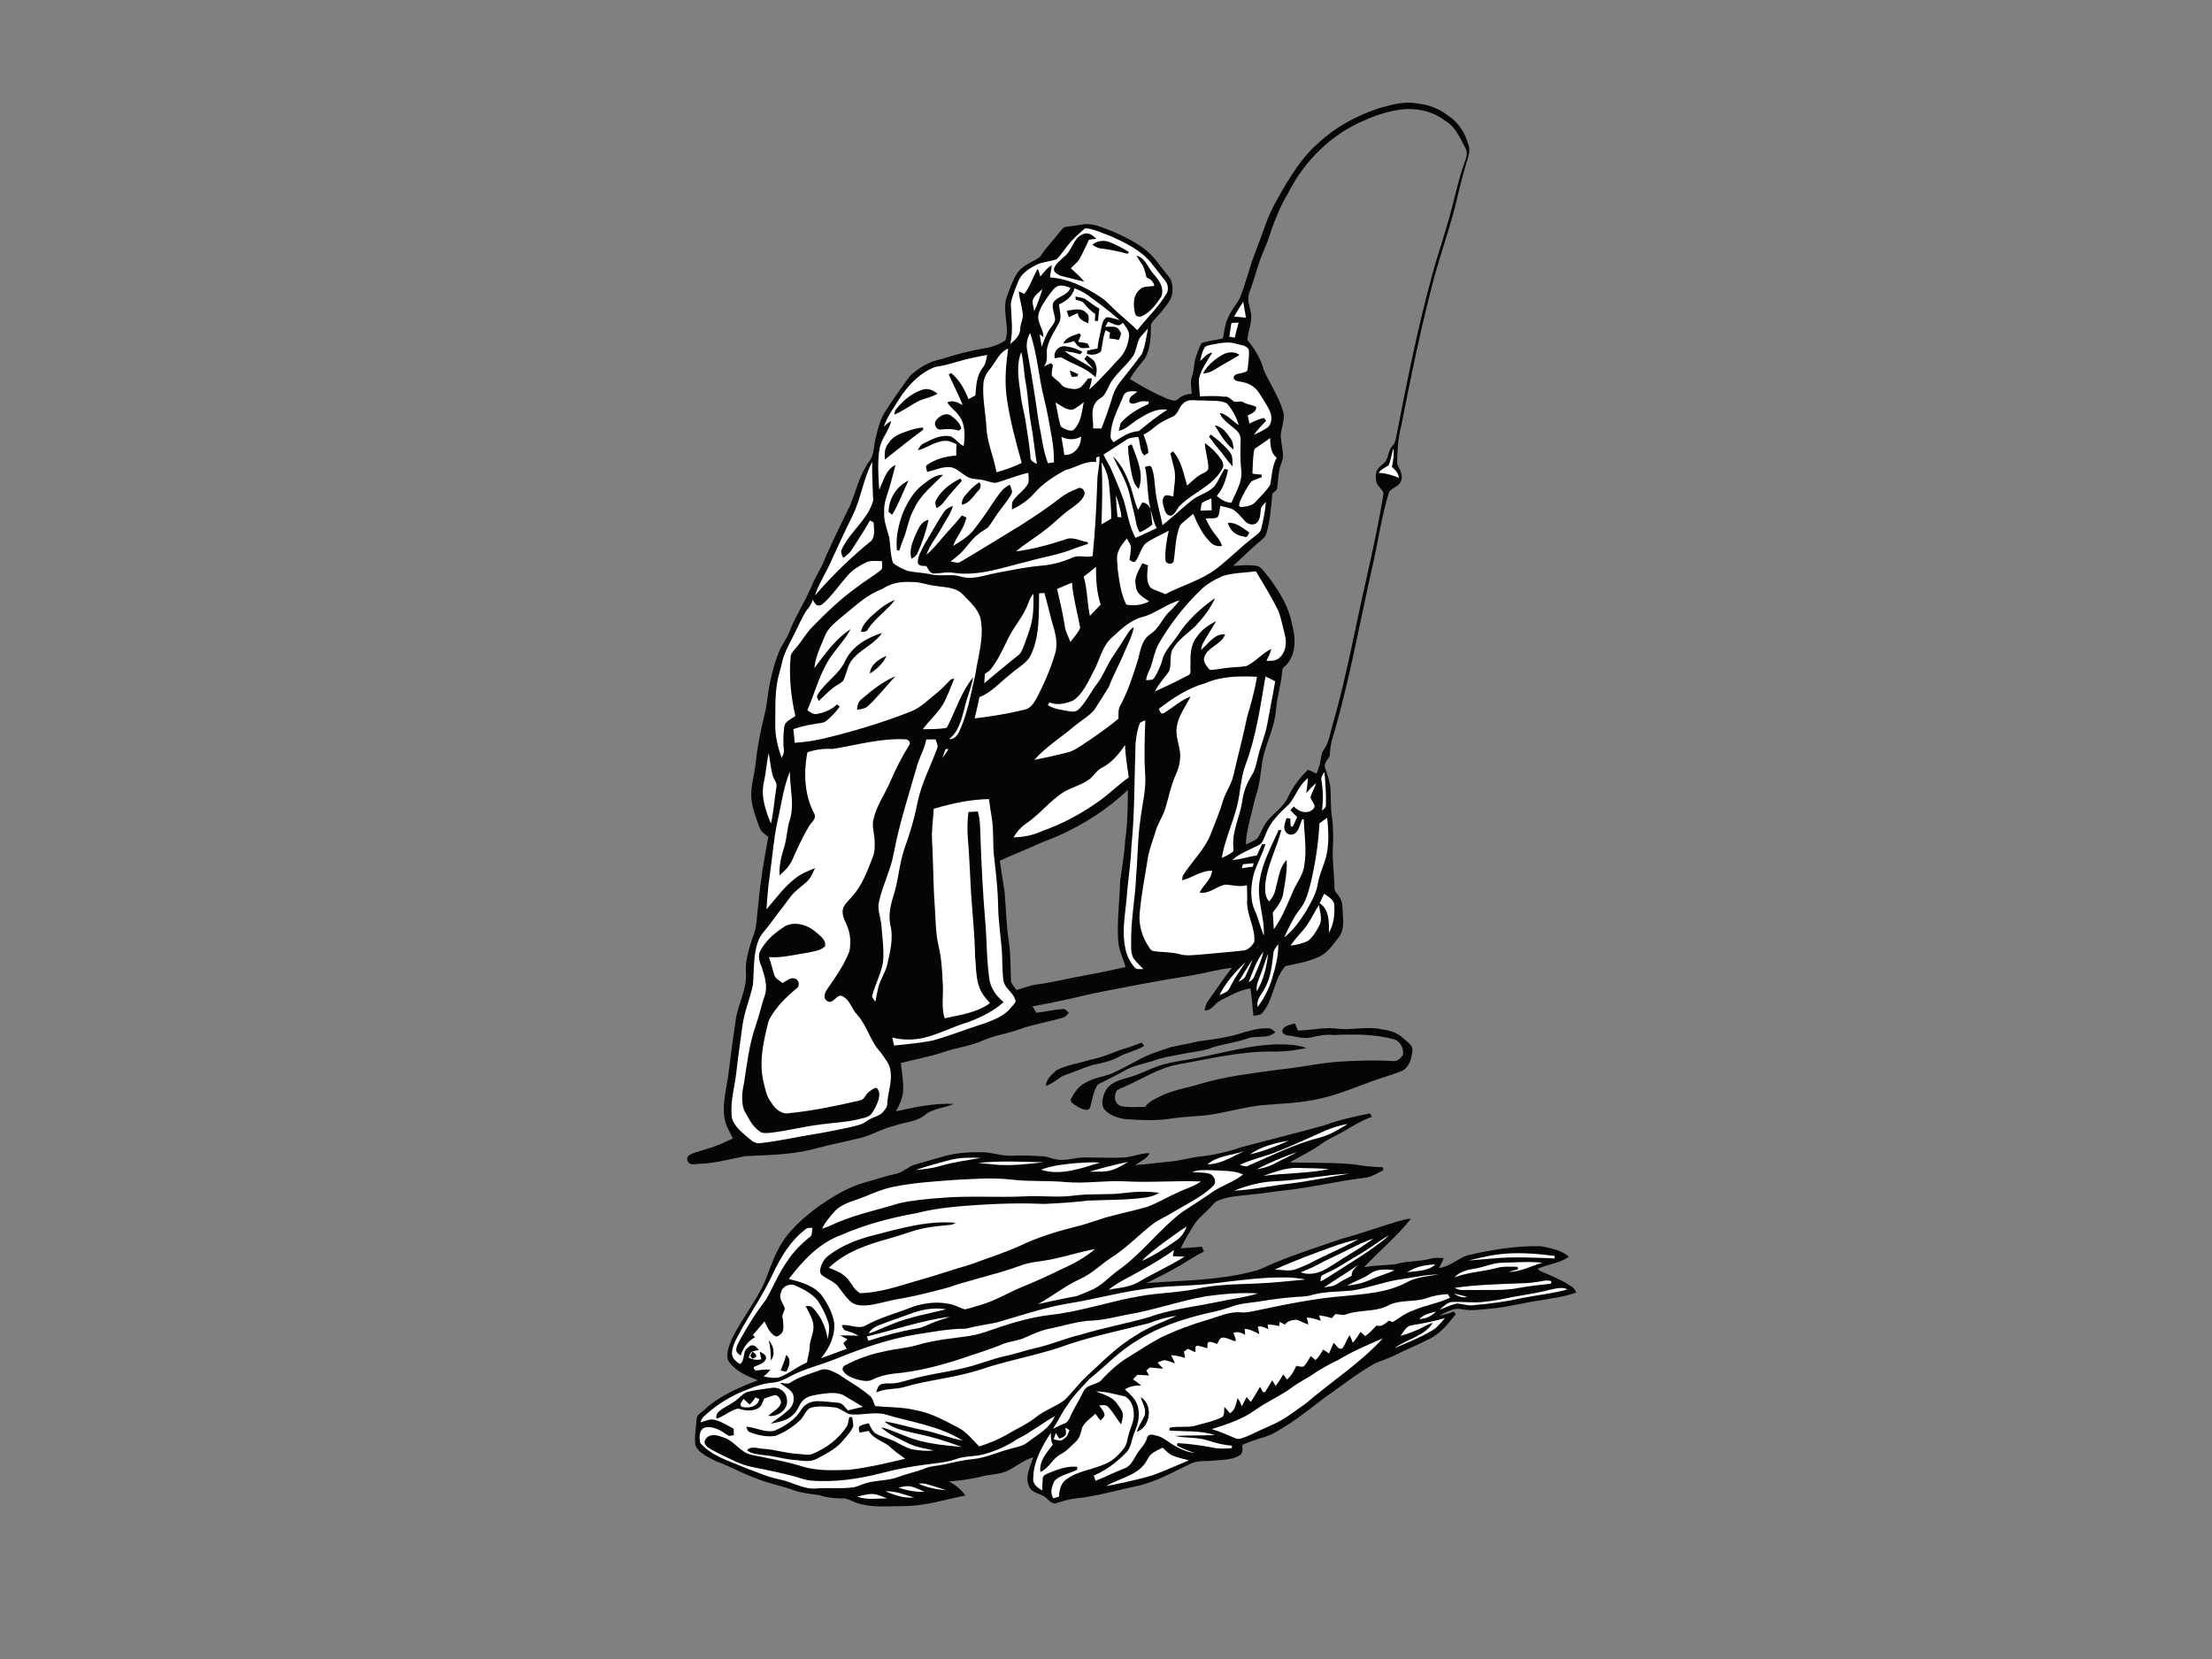 <?xml version="1.0" encoding="utf-8"?>
<!-- Generator: Adobe Illustrator 17.0.0, SVG Export Plug-In . SVG Version: 6.00 Build 0)  -->
<!DOCTYPE svg PUBLIC "-//W3C//DTD SVG 1.1//EN" "http://www.w3.org/Graphics/SVG/1.1/DTD/svg11.dtd">
<svg version="1.1" id="Layer_1" xmlns="http://www.w3.org/2000/svg" xmlns:xlink="http://www.w3.org/1999/xlink" x="0px" y="0px"
	 width="800px" height="600px" viewBox="0 0 800 600" enable-background="new 0 0 800 600" xml:space="preserve">
<rect x="0" y="0" width="800" height="600" fill="#808080" stroke="none"/>
<path fill-rule="evenodd" clip-rule="evenodd" fill="#050505" d="M530.959,52.022c-1.185-4.166-3.703-8.022-7.423-10.335
	c-3.123-2.406-6.889-3.853-10.804-4.244c-4.795-0.999-9.614,0.481-14.195,1.751c-7.902,2.656-15.434,6.674-21.57,12.374
	c-4.773,4.058-8.341,9.285-11.623,14.565c-2.77,4.765-5.658,9.517-7.517,14.733c-1.615,4.473-3.243,8.94-4.954,13.38
	c-1.477,4.539-2.704,9.168-4.482,13.605c-1.387,2.485-3.306,4.671-4.376,7.336c-1.101,2.259-1.17,4.807-1.766,7.216
	c-2.494,0.605-5.09,0.845-7.541,1.591c-1.116,1.426-1.462,3.336-2.151,5.003c-0.818,2.355-0.656,4.924-1.474,7.291
	c-0.764,1.958-0.123,4.085-0.087,6.124c-1.862,0.096-3.622,0.695-5.011,1.955c-1.077,1.077-2.584,0.211-3.805-0.127
	c-4.722-1.997-9.231-4.476-13.572-7.192c1.585-2.689,3.634-5.044,5.544-7.49c2.033-3.73,2.069-8.121,2.121-12.248
	c0.767-1.711,2.5-2.831,3.562-4.349c1.754-2.253,4.006-4.476,4.214-7.493c0.063-1.922-0.114-4.049-1.447-5.546
	c-2.716-3.201-4.921-6.879-8.227-9.533c-3.646-2.908-7.917-4.915-12.155-6.789c-3.423-1.167-6.873-3.089-10.618-2.445
	c-2.115,0.4-4.254,0.643-6.386,0.911c-0.878,0.286-1.329,1.21-1.949,1.841c-2.316,3.02-5.077,5.694-7.077,8.952
	c-2.707,1.973-6.233,2.915-8.227,5.814c-1.597,2.503-2.647,5.315-3.621,8.109c-1.919,4.554,0.156,9.457-0.229,14.168
	c-0.244,0.689-0.063,1.994-0.914,2.431c-2.148,1.33-4.551,2.198-7.048,2.562c-5.3,0.897-10.507,2.238-15.605,3.928
	c-4.275,0.725-8.077,3.083-11.286,5.904c-3.29,4.287-6.317,8.784-9.252,13.323c-1.904,2.933-2.557,6.422-3.393,9.76
	c-0.679,2.756-0.421,5.896-2.394,8.194c-3.372,4.737-4.617,10.498-6.786,15.804c-3.523,7.177-7.09,14.351-10.176,21.733
	c-1.351,2.562-2.8,5.083-3.898,7.775c-2.343,5.535-5.739,10.567-7.875,16.198c-0.944,2.602-2.842,4.708-3.811,7.303
	c-1.345,3.384-2.31,6.907-3.09,10.468c-0.902,3.883-1.028,7.911-1.997,11.788c-1.459,5.875-2.653,11.824-3.282,17.855
	c-0.478,4.593-2.123,9.096-1.441,13.773c0.509,3.279,1.612,6.44,2.84,9.52c0.49,1.564,1.943,2.428,3.167,3.382
	c-1.537,8.206-2.936,16.447-3.646,24.773c-0.59,3.838-0.358,7.917-1.971,11.533c-1.317,4.088-2.776,8.293-2.481,12.658
	c0.502,6.07-2.885,11.424-3.685,17.305c-1.04,6.861-1.937,13.746-2.788,20.638c-0.725,4.617-1.907,9.249-1.402,13.966
	c0.253,2.987,1.85,5.607,3.206,8.218c-2.818,1.257-5.592,2.656-8.57,3.513c-2.259,0.782-4.641,1.233-6.813,2.262
	c-0.992,0.376-1.612,1.751-0.896,2.65c1.028,1.63,3.275,0.62,4.816,0.728c5.411-0.28,10.639-1.766,15.933-2.758
	c8.699-0.412,17.548-0.502,25.986-2.903c4.828-1.332,9.752-2.25,14.616-3.438c4.69-0.917,8.754-3.646,13.413-4.678
	c3.727-1.326,8.103-1.395,11.22-4.094c2.924-2.271,6.843-2.256,10.125-3.772c-7.081-0.361-14.05,1.164-20.917,2.677
	c1.236-2.205,2.358-4.575,2.587-7.114c0.24-3.48-0.427-6.91-0.785-10.348c5.02-1.368,10.185-2.192,15.121-3.868
	c4.816-1.684,9.965-2.241,14.652-4.319c4.254-1.934,8.967-2.445,13.323-4.097c5.119-1.844,10.54-2.611,15.729-4.22
	c0.83-0.274,1.351-1.032,1.937-1.628c-0.626-0.545-1.176-1.447-2.097-1.422c-3.252,0.232-6.443,0.962-9.67,1.377
	c-0.415-0.812-0.891-1.585-1.405-2.331c7.315-1.26,14.549-2.933,21.771-4.641c11.84-2.334,23.691-4.639,35.611-6.5
	c4.942-0.833,9.776-2.289,14.775-2.78c-3.062,3.655-5.517,7.754-8.377,11.566c-0.935,1.068-1.254,2.446-1.522,3.805
	c2.541,0.295,3.642-2.565,5.67-3.525c3.456-1.781,6.951-3.802,10.847-4.431c0.71,3.261,0.677,6.632,1.158,9.935
	c0.987-0.25,2.118-0.159,2.96-0.788c4.449-4.891,4.184-12.33,8.6-17.212c3.931-0.836,7.95-1.462,11.638-3.146
	c3.396-1.269,5.424-4.46,7.584-7.171c2.442-3.131,1.525-7.261,1.377-10.913c0.109-2.024-0.92-3.829-2.217-5.279
	c-0.981-0.93-0.512-2.457-0.701-3.609c-0.105-3.965-0.752-7.896-0.544-11.858c0.147-3.955,0.279-7.926-0.325-11.842
	c-0.557-3.589-0.277-7.24-0.578-10.835c-0.289-2.578-1.308-4.969-1.991-7.433c-0.165-1.537,1.128-2.602,1.744-3.853
	c0.205-2.138,0.304-4.319,1.008-6.365c6.04-20.201,9.671-40.993,14.309-61.531c2.144-9.183,3.387-18.577,6.16-27.607
	c1.062-1.627,3.456-1.907,4.247-3.784c1.089-2.277-0.472-4.404-1.315-6.407c0.087-4.476,0.244-8.997,1.408-13.349
	c3.6-18.39,7.372-36.769,12.215-54.88c1.976-6.958,4.247-13.825,6.248-20.773c1.799-6.163,2.915-12.504,4.855-18.628
	C530.62,57.514,532.148,54.705,530.959,52.022L530.959,52.022z M392.761,352.692c-6.097,1.05-12.095,2.638-18.237,3.432
	c-2.385,0.334-4.588,1.351-6.91,1.934c-0.785-1.293-2.214-2.379-2.012-4.042c-0.144-4.593-0.066-9.19-0.779-13.734
	c-0.906-5.899-0.984-11.873-1.507-17.802c-0.568-3.727-1.197-7.444-1.718-11.174c4.344-2.061,8.849-3.748,13.217-5.76
	c2.563-1.225,5.27-2.097,7.872-3.228c9.237-4.13,17.891-9.64,25.231-16.631c-0.027,6.104-0.091,12.225-0.99,18.279
	c-0.237,4.861-1.143,9.647-1.799,14.462c-0.183,7.34-1.221,14.658-0.715,22.012c0.294,3.236,1.738,6.202,2.689,9.283
	C402.344,350.809,397.571,351.85,392.761,352.692L392.761,352.692z M529.648,58.853c-1.859,5.126-3.026,10.462-4.407,15.729
	c-2.156,8.627-5.183,17.001-7.474,25.589c-5.216,19.061-9.039,38.469-12.817,57.858c-0.226,1.044-0.394,2.247-1.204,3.041
	c-1.597,1.537-1.543,3.982-2.626,5.835c-1.173,1.227-2.831,2.103-3.363,3.832c-0.343,1.811-0.319,4.028,1.14,5.399
	c0.503,0.866,1.757,1.627,1.399,2.807c-1.642,10.266-3.919,20.421-6.178,30.57c-3.967,17.284-7.036,34.781-11.945,51.842
	c-1.068,3.354-1.387,7.054-3.523,9.98c-0.773,0.92-0.746,2.16-0.987,3.279c-0.319,1.763-0.806,3.516-1.513,5.171
	c-1.025-0.481-2.042-1.007-3.098-1.407c-2.948,2.857-5.496,6.148-7.217,9.896c-1.904,4.365-6.774,6.465-8.834,10.729
	c-0.824,1.396-1.317,3.017-2.352,4.293c-1.245,0.887-2.689,1.45-4.06,2.118c0.081-3.947,1.167-7.761,2.108-11.563
	c0.617-2.406,1.107-4.84,1.862-7.204c1.522-4.599,1.326-9.544,2.635-14.189c1.45-5.189,3.826-10.158,4.268-15.593
	c0.367-4.786,1.904-9.376,2.286-14.156c0.051-0.497,0.093-1.044,0.517-1.369c4.56-3.625,4.5-10.338,3.014-15.497
	c-1.086-6.253-4.488-11.791-8.215-16.805c-1.263-1.432-2.238-3.215-3.901-4.208c-3.011-0.743-6.142-0.316-9.198-0.156
	c3.489-3.24,6.897-6.573,10.549-9.632c0.665-0.58,1.258-1.257,1.498-2.118c1.363-4.665,1.769-9.541,2.127-14.366
	c0.55-0.631,1.431-1.031,1.729-1.841c0.463-2.815,0.385-5.727,1.288-8.455c0.319-1.029,0.8-2.028,0.878-3.11
	c-0.018-2.412-0.632-4.765-0.824-7.156c-0.057-3.195,1.856-6.347,0.764-9.514c-1.63-5.201-4.69-9.77-6.945-14.685
	c-1.02-4.067-3.258-7.628-5.866-10.826c0.153-3.306,1.88-6.491,1.245-9.842c-0.484-2.488-1.607-5.186-0.433-7.668
	c1.802-4.831,2.939-9.893,4.999-14.625c1.092-2.518,2.084-5.08,2.857-7.715c1.643-4.545,3.474-9.042,5.995-13.184
	c5.778-11.587,15.539-21.297,27.52-26.353c4.268-1.94,8.787-3.378,13.443-3.991c5.408-0.605,11.171,0.508,15.551,3.883
	c3.952,2.09,5.649,6.395,7.674,10.107C530.953,55.234,530.247,57.222,529.648,58.853L529.648,58.853z"/>
<path fill-rule="evenodd" clip-rule="evenodd" fill="#050505" d="M463.957,372.184c0.998-1.417,2.875-1.625,4.424-2.048
	c0.34,0.851,0.65,1.694,0.984,2.581c4.963-0.063,9.917-1.42,14.878-0.62c5.219,0.493,10.534-1.068,15.701,0.225
	c2.96,0.268,5.827,1.429,7.974,3.523c1.215,1.197,3.272,2.274,2.882,4.355c-0.295,2.635-1.116,5.796-3.712,7.093
	c-2.843,1.188-5.82,2.006-8.726,3.017c-6.975,2.358-13.731,5.438-20.95,7.02c-6.997,1.669-14.231,1.766-21.36,2.413
	c-5.117,0.586-10.109,1.901-15.163,2.851c-5.7,1.257-11.581,1.038-17.329,1.964c-5.637,0.902-11.376,0.532-17.037,0.141
	c-2.596-0.451-5.255-1.417-7.072-3.396c-1.402-1.844-0.662-4.367,0.153-6.302c1.471-3.3,5.122-4.409,8.314-5.258
	c3.751-0.999,7.204-2.788,10.817-4.166c5.411-1.817,11.142-2.202,16.679-3.469c10.609-2.169,21.26-5.264,32.212-4.199
	c1.657,0.21,3.315,0.541,4.897,1.101c-4.377,0.996-8.877,1.42-13.361,1.297c-11.073,0.009-21.856,2.677-32.694,4.584
	c-7.249,1.191-13.389,5.391-20.021,8.233c-0.812,0.376-1.691,0.671-2.428,1.203c-1.36,1.808-1.017,5.074,1.483,5.715
	c2.827,0.611,5.787,0.214,8.672,0.289c1.227-1.997,3.526-2.821,5.499-3.868c4.467-2.247,9.487-2.948,14.228-4.398
	c9.439-2.869,19.296-3.919,29.033-5.273c6.945-0.677,13.777-2.25,20.74-2.782c6.627-0.436,13.271-0.644,19.906-0.295
	c1.645,0.388,2.96-0.948,3.805-2.157c0.475-2.439-1.077-5.222-3.567-5.775c-6.933-1.805-14.144-1.781-21.252-1.459
	c-2.933-0.312-5.805,0.268-8.642,0.921c-2.774,0.559-5.514-0.527-8.26-0.776C464.606,374.371,463.286,373.469,463.957,372.184
	L463.957,372.184z"/>
<path fill-rule="evenodd" clip-rule="evenodd" fill="#050505" d="M448.009,373.935c3.342-1.017,6.759-2.133,10.293-2.033
	c1.204-0.138,2.127,0.644,2.939,1.378c-2.626,2.593-6.702,1.122-9.909,2.232c-3.959,1.471-8.179,1.925-12.212,3.098
	c-3.754,1.612-7.881,1.795-11.827,2.641c-3.402,0.719-6.906,1.122-10.164,2.395c-3.594,1.17-7.433,1.753-10.723,3.718
	c-3.023,1.781-6.242,3.206-9.34,4.834c-1.594,2.397-2.01,5.427-2.743,8.19c-0.31,0.797-1.086,1.309-2.046,0.866
	c-1.389-0.093-2.511-1.065-3.679-1.714c-0.743-0.455-1.723-1.278-1.185-2.235c1.185-2.277,2.761-4.581,5.162-5.703
	c2.864-1.739,6.245-2.136,9.34-3.282c3.164-1.348,6.13-3.113,9.195-4.662c3.886-2.244,8.197-3.561,12.426-4.978
	c3.216-0.698,6.461-1.248,9.655-2.03C438.157,375.926,443.19,375.408,448.009,373.935L448.009,373.935z"/>
<path fill-rule="evenodd" clip-rule="evenodd" fill="#050505" d="M407.9,378.883c1.705-0.52,3.333-1.266,5.038-1.784
	c0.292,0.37,0.584,0.743,0.878,1.137c-2.945,1.841-6.452,2.425-9.478,4.112c-2.803,1.516-5.956,2.199-9.057,2.788
	c-3.733,1.128-7.285,2.752-10.973,3.998c-1.955,1.281-3.799,2.816-6.043,3.603c0.075-2.406,2.154-4.1,3.772-5.64
	c3.934-2.064,8.428-2.56,12.615-3.922C399.261,382.366,403.409,380.101,407.9,378.883L407.9,378.883z"/>
<path fill-rule="evenodd" clip-rule="evenodd" fill="#050505" d="M539.201,473.276c6.106-0.52,12.026-2.208,18.093-3.023
	c4.283-0.857,8.726-1.206,12.814-2.849c-0.361-0.635-0.674-1.314-1.266-1.753c-3.207-2.34-6.879-3.896-10.519-5.411
	c-0.791-0.346-1.687-0.632-2.183-1.384c3.688-1.669,7.923-1.922,11.28-4.337c-2.716-2.451-6.593-3.053-10.032-3.814
	c-8.988-0.219-17.918,1.251-26.638,3.3c-3.607,1.164-6.449,4.163-10.336,4.59c0.611-1.17,1.245-2.328,1.724-3.552
	c-1.609-0.159-3.261-0.235-4.834,0.189c-4.097,1.113-8.428,0.74-12.51,1.973c-3.817,0.475-7.703,0.337-11.487,1.128
	c5.547-5.962,11.926-11.127,16.965-17.545c-0.737,0.015-1.462,0.096-2.169,0.243c-7.751,2.058-15.229,4.966-22.984,7.021
	c-7.923,2.749-15.936,5.279-23.693,8.491c-2.888,1.131-5.607,2.743-8.672,3.369c-12.402,3.219-25.3,3.149-37.991,4.121
	c4.037-2.051,8.089-4.085,12.011-6.344c2.833-1.762,5.658-3.537,8.633-5.05c-0.217-0.602-0.451-1.182-0.68-1.76
	c-2.557,0.283-5.128,0.43-7.694,0.569c1.366-2.9,3.056-5.628,4.714-8.362c1.687-2.662,4.295-4.503,6.371-6.825
	c0.752-0.779,1.405-1.748,2.49-2.069c3.847-1.612,8.061-1.754,12.155-2.196c3.88-0.292,7.703-1.068,11.578-1.441
	c9.704-1.008,19.203-3.369,28.885-4.542c2.608-0.165,4.828-1.636,7.063-2.824c-0.048-0.355-0.093-0.698-0.135-1.029
	c-3.498-0.102-6.973-0.406-10.408-1.038c-7.736-0.77-15.539-0.475-23.297-0.74c3.868-2.247,7.977-4.103,11.587-6.771
	c2.527-1.817,5.445-2.948,8.097-4.548c3.228-1.928,6.471-3.88,10.017-5.173c-0.246-0.409-0.49-0.809-0.73-1.197
	c-5.484,1.068-10.958,2.28-16.21,4.214c-10.037,2.845-20.198,5.267-30.269,8.004c-4.951,1.702-10.091,2.872-15.301,3.396
	c-3.42,0.409-6.732,1.435-10.161,1.774c-4.31,0.361-8.591,1.017-12.907,1.276c1.772-1.351,4.19-2.172,5.21-4.295
	c-3.216-0.033-6.202,1.371-9.391,1.564c-4.563,0.207-9.126,0.003-13.687-0.033c-3.531-0.111-6.954,1.387-10.494,0.77
	c-1.691-0.241-3.255-1.05-4.954-1.194c-3.869-0.177-7.74-0.424-11.608-0.168c-3.562,0.087-6.958-1.311-10.522-1.287
	c-4.653-0.084-9.363,0.232-13.86,1.507c-3.508,1.026-7.033,1.982-10.534,3.026c-2.358,0.71-4.088,2.701-6.525,3.236
	c-3.814,0.785-7.475,2.118-11.238,3.092c-5.941,1.633-11.253,4.885-16.327,8.284c-5.98,4.431-11.981,9.433-15.314,16.243
	c-1.865,3.543-3.104,7.369-4.59,11.084c-3.183,7.39-8.405,13.65-11.945,20.848c-1.02,2.461-2.274,5.282-1.474,7.971
	c2.4,3.802,6.744,5.637,10.772,7.195c-6.948,2.602-13.924,5.637-19.447,10.732c-0.93,0.968-2.62,1.636-2.707,3.177
	c-0.145,3.227-0.875,6.467-0.421,9.694c1.356,2.909,4.635,4.124,7.261,5.592c4.921,1.738,9.454,4.392,14.372,6.155
	c4.41,1.88,9.18,2.671,13.674,4.325c3.053,1.125,6.299,1.387,9.49,1.862c2.611,0.896,5.381,1.185,8.131,1.185
	c1.489-0.187,2.785,0.599,4.118,1.11c3.523,1.528,7.439,1.847,11.238,1.784c4.512-0.129,9.066,0.088,13.539-0.638
	c5.351-0.701,10.525-2.295,15.81-3.326c-1.516-2.157-3.613-3.841-5.941-5.054c4.076-0.358,8.149-0.824,12.11-1.883
	c3.071-0.812,6.434-0.596,9.303-2.097c3.056-1.549,5.724-3.82,9.054-4.807c-0.996,3.351-3.128,7-1.528,10.498
	c0.858,2.343,3.739,2.578,5.598,3.733c1.341,0.927,2.521,3.011,4.404,2.358c2.466-0.824,4.99-1.525,7.592-1.754
	c7.099-0.764,13.96-2.827,20.923-4.298c7.09-1.377,13.374-5.104,19.835-8.13c2.503-1.318,5.435-0.855,8.154-1.158
	c3.387-0.379,7.249-0.081,10.113-2.256c0.923-0.891,0.466-2.407,0.596-3.498c2.572-1.083,5.204-2.007,7.88-2.782
	c3.108-0.861,5.763-2.774,8.474-4.437c4.554-2.882,8.735-6.287,13.01-9.551c6.112-4.208,11.893-8.924,18.382-12.555
	c2.325-1.044,4.789-1.763,7.069-2.909c4.009-2.054,8.224-3.67,12.21-5.772c4.328-1.847,7.288-5.664,10.134-9.244
	c-0.256-0.325-0.506-0.638-0.755-0.938c-1.636,0.737-3.378,1.188-5.149,1.462c2.457-1.215,5.038-2.888,7.923-2.298
	C532.069,474.208,535.658,473.613,539.201,473.276L539.201,473.276z"/>
<path fill-rule="evenodd" clip-rule="evenodd" fill="#FFFFFF" d="M479.337,408.908c2.598-1.082,5.291-1.964,8.082-2.403
	c-3.257,1.979-6.572,4.034-10.305,4.975c-9.156,2.286-17.591,6.678-26.224,10.353c-0.86,0.009-1.675-0.346-2.493-0.556
	c4.271-2.036,8.961-2.966,13.346-4.714C467.687,414.203,473.495,411.513,479.337,408.908L479.337,408.908z"/>
<path fill-rule="evenodd" clip-rule="evenodd" fill="#FFFFFF" d="M452.069,417.499c4.118-2.918,9.099-4.121,14.002-4.954
	C461.55,414.566,456.906,416.401,452.069,417.499L452.069,417.499z"/>
<path fill-rule="evenodd" clip-rule="evenodd" fill="#FFFFFF" d="M436.687,421.088c3.775-3.18,8.943-3.234,13.416-4.792
	C445.737,418.188,441.629,421.085,436.687,421.088L436.687,421.088z"/>
<path fill-rule="evenodd" clip-rule="evenodd" fill="#FFFFFF" d="M454.473,422.898c4.696-2.457,9.641-4.463,14.619-6.266
	c-2.436,1.48-5.111,2.521-7.589,3.931C459.346,421.797,456.912,422.48,454.473,422.898L454.473,422.898z"/>
<path fill-rule="evenodd" clip-rule="evenodd" fill="#FFFFFF" d="M343.758,419.488c3.601-0.932,7.343-0.818,11.03-0.734
	c-5.035,0.89-10.14,1.549-15.052,3.017c-2.798,0.815-5.709,1.131-8.603,1.371C335.288,421.743,339.514,420.574,343.758,419.488
	L343.758,419.488z"/>
<path fill-rule="evenodd" clip-rule="evenodd" fill="#FFFFFF" d="M353.7,420.627c7.857-0.938,15.786-0.418,23.673-0.271
	c-5.499,0.602-11.037,1.284-16.574,0.92C358.434,421.019,356.064,420.799,353.7,420.627L353.7,420.627z"/>
<path fill-rule="evenodd" clip-rule="evenodd" fill="#FFFFFF" d="M389.101,420.666c2.896-0.144,5.826-0.478,8.729-0.18
	c-6.882,2.021-14.173,4.852-21.356,2.557C380.498,421.464,384.838,421.088,389.101,420.666L389.101,420.666z"/>
<path fill-rule="evenodd" clip-rule="evenodd" fill="#FFFFFF" d="M393.991,423.747c4.624-1.344,9.288-2.581,14.008-3.543
	c-2.325,1.459-4.765,2.882-7.505,3.363C398.335,423.828,396.154,423.75,393.991,423.747L393.991,423.747z"/>
<path fill-rule="evenodd" clip-rule="evenodd" fill="#FFFFFF" d="M456.882,425.284c4.094-1.413,8.254-3.041,12.664-2.9
	c3.664,0.201,7.366,0.021,11.018,0.484C472.752,424.439,464.751,424.198,456.882,425.284L456.882,425.284z"/>
<path fill-rule="evenodd" clip-rule="evenodd" fill="#FFFFFF" d="M431.164,423.888c2.352-0.96,4.954-0.683,7.436-0.647
	c3.673,0.265,7.55-0.009,11.003,1.51c-3.591,2.917-8.193,4.115-11.878,6.876c-3.433,2.431-7.042,4.59-10.516,6.961
	c-8.109,6.263-14.252,14.73-22.608,20.71c-3.513,2.482-6.392,5.983-10.504,7.532c-2.003,0.701-3.829,1.907-5.977,2.159
	c-4.269,0.758-8.486,1.751-12.727,2.65c5.165-2.788,9.752-6.542,15.1-9.006c4.157-1.802,7.367-5.089,11.087-7.571
	c5.604-3.477,10.131-8.335,15.32-12.351c2.174-1.654,4.725-2.68,7.045-4.097c5.044-3.125,10.609-5.558,14.892-9.77
	c1.335-1.356,0.301-3.631-1.248-4.307C435.522,423.891,433.288,424.171,431.164,423.888L431.164,423.888z"/>
<path fill-rule="evenodd" clip-rule="evenodd" fill="#FFFFFF" d="M461.181,427.206c9.012-0.328,17.861-2.328,26.867-2.744
	c-7.153,1.179-14.255,2.698-21.453,3.585c-6.771,0.722-13.436,2.268-20.253,2.581C451.068,428.725,456.076,427.423,461.181,427.206
	L461.181,427.206z"/>
<path fill-rule="evenodd" clip-rule="evenodd" fill="#FFFFFF" d="M345.319,426.734c6.804-0.343,13.647-0.906,20.442-0.121
	c6.59,0.803,13.25,0.274,19.856,0.915c6.984,0.604,13.951-0.628,20.941-0.298c9.256,0.547,18.52-0.307,27.779,0.069
	c-2.541,1.835-5.613,2.599-8.389,3.977c-3.736,1.63-7.24,3.784-11.063,5.216c-4.106,1.173-8.293,2.046-12.414,3.167
	c-4.584,1.047-8.913,2.957-13.497,4.003c-6.897,1.733-13.734,3.829-20.154,6.928c-5.742,2.584-11.773,4.446-17.657,6.675
	c-6.786,1.979-13.47,4.301-20.292,6.166c-6.458,1.904-12.982,4.109-19.765,4.274c-2.785-1.444-3.51-4.894-6.076-6.564
	c-1.534-1.263-3.465-1.844-5.243-2.641c5.925-5.74,14.035-8.446,21.832-10.585c4.879-1.329,9.586-3.362,14.619-4.078
	c2.518-0.427,5.075-0.568,7.61-0.857c0.665-0.063,1.239-0.434,1.808-0.747c-10.471-0.905-20.635,2.205-30.645,4.759
	c-5.426,1.462-10.768,3.583-15.265,7.018c-1.311,0.93-2.232,2.31-2.797,3.811c-0.286,1.053-0.689,2.457,0.259,3.3
	c1.775,1.474,4.148,2.172,5.721,3.91c1.54,1.955,2.864,4.115,4.774,5.76c1.438,1.269,3.54,1.408,5.372,1.348
	c4.118-0.298,8.028-1.748,12.092-2.376c6.007-1.029,11.92-2.536,17.795-4.139c8.446-2.912,17.245-4.68,25.649-7.724
	c4.037-1.663,8.473-1.648,12.675-2.656c4.939-1.041,9.755-2.62,14.733-3.474c-3.787,3.227-8.227,5.537-12.748,7.553
	c-4.611,2.322-9.358,4.362-14.123,6.344c-4.837,2.046-9.385,4.816-14.462,6.269c-1.907,0.541-3.784,1.224-5.727,1.618
	c-2.066-0.602-3.941-1.853-6.122-2.057c-4.181-0.818-8.488-0.232-12.513,1.043c-5.853,2.371-12.08,3.887-17.605,7.024
	c-2.71,1.137-5.496-0.725-8.284-0.289c0.325,0.647,0.442,1.628,1.26,1.874c1.594,0.566,3.312,0.966,4.735,1.94
	c-2.172-0.027-4.344-0.156-6.512-0.129c0.815,0.514,1.679,0.956,2.542,1.402c-0.493,0.469-0.974,0.956-1.444,1.459
	c0.388,0.665,0.791,1.333,1.209,1.992c-3.125,1.083-6.184,2.349-9.316,3.414c3.056-3.573,5.198-8.151,4.783-12.937
	c-0.662-3.606-2.421-6.939-4.56-9.869c-2.939-3.582-7.547-4.759-11.833-5.866c5.002-6.566,10.919-12.976,18.863-15.873
	c8.787-3.856,18.114-6.295,27.544-7.977c7.379-1.913,15.01-2.437,22.584-2.963c7.839-0.496,15.699-0.677,23.55-0.328
	c5.27-0.228,10.534-0.596,15.774-1.203c6.876-0.304,13.798-0.15,20.632-1.092c1.757-0.265,3.505-0.755,5.006-1.73
	c-4.205-0.56-8.464-0.439-12.664,0.078c-5.989,0.788-12.059,0.12-18.048,0.915c-6.046,0.878-12.156-0.105-18.223,0.319
	c-9.962,0.448-19.958-0.322-29.905,0.53c-5.105,0.4-10.245,0.815-15.247,1.958c-7.204,2.246-14.646,3.787-21.645,6.659
	c-2.061,0.833-4.022,1.946-6.187,2.503c1.176-2.487,3.034-4.557,4.845-6.584c2.93-2.797,7.009-3.492,10.612-5.011
	c3.375-1.363,6.741-2.836,10.335-3.523C330.433,427.732,337.896,427.284,345.319,426.734L345.319,426.734z"/>
<path fill-rule="evenodd" clip-rule="evenodd" fill="#FFFFFF" d="M421.048,449.257c2.707-1.871,5.27-3.965,8.097-5.655
	c-0.716,2.12-2.103,4.016-4.01,5.228c-3.865,2.692-7.851,5.267-12.155,7.207C415.36,453.429,418.257,451.387,421.048,449.257
	L421.048,449.257z"/>
<path fill-rule="evenodd" clip-rule="evenodd" fill="#FFFFFF" d="M291.787,444.252c0.635-0.285,1.362-0.147,2.036-0.171
	c-0.295,0.981,0.126,2.62-0.96,3.321c-3.071,2.436-5.877,5.245-8.025,8.546c-3.098,4.34-5.138,9.297-7.71,13.944
	c-3.664,4.693-6.807,9.767-9.662,14.989c-0.638,1.164-1.353,2.406-1.143,3.811c0.31,0.71,0.996,1.131,1.606,1.574
	c0.743-2.84,2.587-5.222,5.141-6.66c-0.259-0.271-0.514-0.532-0.77-0.782c1.42-1.627,2.797-3.285,4.199-4.915
	c0.93,1.916,1.808,4.19,3.787,5.276c0.641,0.4,1.351-0.087,1.841-0.487c1.841-1.299,1.023-3.802,1.02-5.67
	c-0.668-1.447,0.55-2.542,0.695-3.841c-0.622-1.898-2.397-3.639-1.363-5.763c0.364-2.187,3.252-3.48,5.171-2.49
	c2.909,1.302,5.869,2.824,7.974,5.297c1.679,2.478,3.014,5.216,3.949,8.064c0.622,1.988,0.127,4.039-0.24,6.028
	c-0.629-4.247-2.407-8.377-5.475-11.418c-0.65-0.674-1.648-0.56-2.494-0.566c1.005,2.066,2.328,4.025,2.723,6.344
	c0.607,2.966-1.248,5.631-1.272,8.567c-0.042,1.871-0.732,3.639-0.966,5.49c-3.255,1.431-6.079,3.655-9.319,5.12
	c-2.033,0.872-4.298,0.322-6.374-0.048c0.899-0.74,1.795-1.504,2.449-2.476c-1.793-0.141-3.577,0.178-5.354,0.34
	c-0.22-0.232-0.437-0.451-0.653-0.656c0.009-0.163,0.03-0.487,0.039-0.65c1.579-0.734,3.715-1.146,4.415-2.921
	c0.241-1.42-1.263-2.112-2.313-2.59c0.199,0.906,0.418,1.814,0.617,2.731c-1.576,0.397-3.189,0.178-4.617-0.617
	c0.301-0.712,0.505-1.486,1.032-2.06c0.848-0.385,1.79-0.463,2.689-0.65c-0.779-0.906-1.609-2.079-3.053-1.589
	c-0.914,0.605-1.985,1.372-2.163,2.551c-0.334,1.381-0.343,3.113-1.552,4.106c-1.633-0.866-3.321-2.476-2.927-4.539
	c0.343-3.188,2.382-5.808,3.724-8.621c3.618-6.223,7.574-12.264,10.693-18.767C282.167,454.936,285.927,448.505,291.787,444.252
	L291.787,444.252z M277.95,484.655c0.773,2.374,0.773,4.879,0.84,7.361C280.537,489.781,279.797,486.592,277.95,484.655
	L277.95,484.655z M272.136,488.815c-0.268,0.469-0.536,0.971-0.803,1.465c0.253,0.367,0.502,0.728,0.755,1.125
	c0.463-0.213,0.932-0.394,1.366-0.649C273.727,489.787,272.786,489.272,272.136,488.815L272.136,488.815z M284.315,490.039
	c-0.436,1.958-1.311,3.775-1.976,5.661c0.508,0.093,1.522,0.28,2.027,0.373C285.467,494.305,286.345,491.474,284.315,490.039
	L284.315,490.039z"/>
<path fill-rule="evenodd" clip-rule="evenodd" fill="#FFFFFF" d="M496.055,450.867c2.141-1.399,4.157-3.005,6.437-4.169
	c-6.392,5.565-13.807,9.776-20.893,14.375c-1.317,0.815-2.605,1.724-4.024,2.374c0.114-0.779-0.106-1.889,0.755-2.292
	c1.967-1.08,4.1-1.844,5.983-3.077C488.186,455.607,492.271,453.477,496.055,450.867L496.055,450.867z"/>
<path fill-rule="evenodd" clip-rule="evenodd" fill="#FFFFFF" d="M487.94,451.781c2.854-1.453,5.757-2.831,8.789-3.877
	c-3.537,2.8-7.514,4.951-11.301,7.375c-2.238,1.375-4.385,2.903-6.717,4.124c-2.569,1.245-5.598,1.778-8.335,0.746
	c1.751-0.779,3.582-1.369,5.264-2.301C479.649,455.647,483.87,453.862,487.94,451.781L487.94,451.781z"/>
<path fill-rule="evenodd" clip-rule="evenodd" fill="#FFFFFF" d="M472.039,454.552c6.365-2.289,12.636-4.996,19.281-6.377
	c-5.694,3.198-11.8,5.577-17.543,8.684c-1.444,0.734-2.957,1.318-4.458,1.913c-2.593,1.254-5.55,0.44-8.278,0.4
	C464.628,457.445,468.369,456.08,472.039,454.552L472.039,454.552z"/>
<path fill-rule="evenodd" clip-rule="evenodd" fill="#FFFFFF" d="M412.439,459.593c4.163-2.346,8.338-4.704,12.189-7.547
	c-0.181,0.749-0.334,1.507-0.455,2.28c1.405,0.042,2.813,0.096,4.221,0.16c-5.315,3.363-11.085,5.925-16.517,9.09
	c-3.293,2.031-7.261,2.157-10.961,2.872C404.432,463.644,408.565,461.819,412.439,459.593L412.439,459.593z"/>
<path fill-rule="evenodd" clip-rule="evenodd" fill="#FFFFFF" d="M541.012,453.775c7.032-1.002,14.183-0.436,21.203,0.421
	c0.009,0.228,0.024,0.692,0.033,0.923c-7.318-0.265-14.664-0.677-21.97-0.006c-3.047,0.199-6.076,0.566-9.12,0.743
	C534.416,455.045,537.7,454.332,541.012,453.775L541.012,453.775z"/>
<path fill-rule="evenodd" clip-rule="evenodd" fill="#FFFFFF" d="M543.593,456.678c4.737-0.082,9.502-0.533,14.23,0.018
	c-4.06,1.104-7.866,3.351-12.191,3.279c1.134-0.325,2.295-0.581,3.423-0.93c-0.051-0.22-0.156-0.659-0.207-0.878
	c-2.578-0.048-5.198-0.28-7.704,0.457c-4.996,1.288-10.242,1.486-15.091,3.339c1.796-1.986,4.373-2.662,6.903-3.077
	C536.557,458.387,539.914,456.675,543.593,456.678L543.593,456.678z"/>
<path fill-rule="evenodd" clip-rule="evenodd" fill="#FFFFFF" d="M508.908,460.17c2.996-2.087,6.633-2.726,10.215-2.879
	C516.419,459.882,512.34,459.551,508.908,460.17L508.908,460.17z"/>
<path fill-rule="evenodd" clip-rule="evenodd" fill="#FFFFFF" d="M478.843,465.606c4.067-2.809,8.35-5.288,12.387-8.146
	c-1.116,1.08-2.514,2.199-2.361,3.931c-1.715,0.897-3.462,1.745-5.087,2.807C482.399,465.356,480.519,465.257,478.843,465.606
	L478.843,465.606z"/>
<path fill-rule="evenodd" clip-rule="evenodd" fill="#FFFFFF" d="M495.42,460.742c2.508-1.931,5.925-1.733,8.894-1.348
	c-2.644,1.327-5.568,1.976-8.245,3.246c-2.785,1.302-5.811,2.046-8.871,2.304C489.879,463.428,492.848,462.466,495.42,460.742
	L495.42,460.742z"/>
<path fill-rule="evenodd" clip-rule="evenodd" fill="#FFFFFF" d="M507.185,462.58c4.368-0.614,8.69-1.646,13.126-1.64
	c-3.892,0.575-7.896,0.939-11.463,2.773c-6.921,3.793-14.979,4.229-22.659,5.014c-11.13,0.86-22.061,3.219-32.968,5.484
	c-1.347,0.214-2.704,0.574-4.078,0.451c-4.223-0.511-8.161,1.453-12.125,2.562c-5.974,1.769-11.854,3.905-17.452,6.654
	c-3.98,2.162-7.785,4.629-11.62,7.033c-3.433,2.063-6.392,4.795-9.159,7.673c-1.625,2.521-5.535,1.738-6.9,4.551
	c-1.474,3.167-3.435,6.088-4.84,9.295c-0.541,0.996-0.984,2.25-2.301,2.454c-1.33,0.563-2.638,1.176-3.901,1.883
	c1.838-2.908,3.297-6.04,5.342-8.813c2.187-3.45,5.155-6.266,7.869-9.273c5.748-4.578,10.784-10.095,17.172-13.831
	c7.55-4.831,16.138-7.688,24.801-9.761c3.033-0.674,6.076-1.335,9.003-2.394c3.657-1.414,7.628-1.516,11.457-2.145
	c3.604-0.665,7.249-1.068,10.901-1.389c2.358-0.253,4.795-0.07,7.087-0.815c4.753-1.345,9.752-1.113,14.624-1.63
	C495.222,465.747,501.033,463.401,507.185,462.58L507.185,462.58z"/>
<path fill-rule="evenodd" clip-rule="evenodd" fill="#FFFFFF" d="M439.222,464.111c8.687-1.029,17.392-2.247,26.163-2.103
	c2.265,0.015,4.524,0.307,6.747,0.752c-6.296,0.605-12.597,1.255-18.92,1.498c-6.903,0.241-13.888,0.364-20.653,1.907
	c-6.521,1.359-13.223,1.374-19.78,2.523c-11.051,1.781-21.681,5.649-32.838,6.853c-8.098,0.956-15.882,3.495-23.541,6.178
	c-4.608,1.621-9.517,1.871-14.309,2.599c-3.538,0.46-7.036,1.191-10.465,2.178c-3.869,1.137-7.935,1.284-11.837,2.271
	c-4.948,1.008-9.776,2.653-14.219,5.068c-0.734,0.34-1.077,1.251-0.641,1.973c1.071,1.715,3.176,2.463,5.011,3.083
	c1.811,0.421,3.859,1.005,5.607,0.054c2.325-1.149,4.879-1.778,7.439-2.123c8.66-0.725,17.133-2.933,25.357-5.667
	c4.747-1.651,9.593-3.041,14.219-5.014c2.638-1.071,5.571-1.161,8.158-2.382c3.077-1.411,6.208-2.792,9.568-3.372
	c4.978-1.023,9.866-2.68,14.991-2.794c4.335-0.232,8.525-1.414,12.772-2.22c9.487-1.579,18.583-4.873,28.052-6.548
	c6.248-0.869,12.579-1.423,18.887-1.043c-4.972,1.513-10.155,2.105-15.224,3.194c-8.224,1.702-16.661,2.587-24.587,5.505
	c-8.092,2.256-16.366,3.808-24.41,6.241c-5.526,1.281-10.723,3.652-16.273,4.819c-3.591,0.852-7.087,2.052-10.693,2.837
	c-5.243,1.104-10.182,3.285-15.413,4.434c-6.488,1.567-13.16,2.307-19.573,4.208c-2.454,0.704-4.951,1.501-7.538,1.299
	c-1.299,0.063-2.969-0.012-3.694,1.278c-0.313,0.629-0.538,1.315-0.68,2.054c3.204-1.646,6.922-1.032,10.299-2.061
	c7.129-2.123,14.562-2.872,21.76-4.698c3.366-0.791,6.654-1.864,9.939-2.939c9.294-2.707,18.866-4.515,27.962-7.887
	c9.306-3.035,18.899-5.029,28.377-7.427c3.326-1.233,6.713-2.325,10.26-2.722c-4.939,2.235-10.134,4.003-14.682,7.023
	c-6.786,4.013-12.323,9.71-18.057,15.04c-2.888,2.632-5.114,5.899-7.974,8.555c-3.218,2.313-7.102,3.544-10.194,6.061
	c-3.278,2.605-7.171,4.235-10.714,6.425c-3.095,1.7-6.389,3.044-9.755,4.115c-2.469-2.494-4.642-5.411-7.872-6.966
	c-4.795-2.47-9.598-5.216-14.986-6.119c-4.813-1.236-9.806-1.01-14.706-1.525c-0.734-1.197-0.776-2.797-1.992-3.691
	c-3.429-3.005-7.487-5.162-11.214-7.751c-2.102-1.098-4.674-2.572-7.044-1.45c-3.465,1.266-7.12,2.247-10.257,4.256
	c-1.098,0.987-2.656,0.172-3.94,0.307c1.871,1.57,5.252,2.713,4.885,5.727c0.163,1.678-0.866,3.18-2.094,4.217
	c-1.889,1.799-4.148,3.14-6.194,4.75c2.972-0.587,6.215-1.119,8.374-3.468c1.715-1.513,1.979-4.118,3.898-5.418
	c1.387-1.137,3.242-1.341,4.939-1.696c2.909-0.367,6.001-0.984,8.826,0.126c2.467,1.423,4.909,2.879,7.33,4.383
	c-1.814,0.409-3.64,0.801-5.438,1.281c-1.005-1.074-1.856-2.635-3.459-2.776c-2.644-0.175-5.279-0.623-7.935-0.557
	c-2.274,0.084-4.518,1.254-5.607,3.318c-2.175,3.471-5.808,5.718-9.478,7.337c-3.543,0.86-6.804-1.227-10.272-1.438
	c0.277,0.611,0.376,1.417,0.971,1.847c2.942,1.236,6.236,1.913,9.421,1.51c3.366-1.207,6.449-3.24,9.054-5.664
	c1.594-1.45,2.043-4.16,4.37-4.678c2.909-0.638,5.935-0.24,8.853,0.109c1.594,0.556,2.936,1.609,4.463,2.319
	c4.371,0.665,8.823-1.014,13.163,0.12c9.388,2.813,19.537,4.112,27.965,9.451c-4.863-0.959-9.484-2.857-14.351-3.802
	c-4.683-0.869-9.21-2.428-13.924-3.116c3.092,2.743,7.321,3.333,11.168,4.329c5.748,1.11,11.34,2.864,16.817,4.918
	c-6.979-0.662-14.14-1.258-20.647-4.07c-2.861-0.996-5.565-2.454-8.552-3.047c2.722,2.574,6.256,3.977,9.547,5.652
	c2.927,1.525,6.245,1.964,9.424,2.698c-2.599,0.358-5.255,0.015-7.821-0.4c-2.268-0.614-4.268-1.889-6.353-2.924
	c-2.358-1.134-4.984-1.648-7.192-3.08c-0.962-0.96-1.48-2.211-2.045-3.405c-1.152,0.262-2.44,0.403-3.405,1.164
	c-0.442,0.683-0.093,1.489,0.072,2.211c1.104-0.235,2.223-0.346,3.318-0.62c1.751,3.167,5.637,3.664,8.025,6.121
	c1.618,1.429,3.375,2.698,5.141,3.947c-6.747,1.615-13.521,3.234-20.421,4.021c-5.342,0.145-10.856,0.436-16.06-1.017
	c-6.154-1.958-12.534-3.056-18.842-4.367c-4.085-0.692-6.206-4.798-9.978-6.196c-1.76-0.559-3.739-1.504-5.559-0.659
	c-0.992,0.451-1.958,1.558-1.618,2.719c0.593,1.294,1.979,1.952,3.167,2.611c2.659,1.513,5.508,2.638,8.239,4.012
	c3.068,1.471,6.437,2.048,9.755,2.662c3.754,0.815,7.514,1.618,11.232,2.584c1.946,0.617,3.893,1.279,5.929,1.54
	c8.576,0.686,17.169-0.565,25.472-2.683c5.399-1.408,10.886-2.473,16.423-3.156c3.567-0.52,7.24-0.686,10.655-1.94
	c3.14-1.191,6.587-0.83,9.803-1.697c4.409-1.128,8.603-3.044,12.396-5.553c4.758-2.377,8.949-5.688,13.544-8.329
	c-1.792,4.518-6.299,6.687-9.893,9.535c-1.904,1.531-4.377,1.712-6.617,2.436c-4.329,1.131-8.431,3.149-12.931,3.58
	c-3.601,0.379-7.135,1.152-10.655,1.973c-2.523,0.563-5.222,0.503-7.565,1.712c-2.882,0.996-5.871,1.664-8.738,2.723
	c-3.877,1.543-8.167,1.161-12.125,2.37c-1.657,0.49-3.182,1.417-4.939,1.531c-4.097,0.481-8.233,0.036-12.342,0.307
	c-4.978,0.611-9.27-2.415-14.005-3.294c-4.133-0.836-7.986-2.605-11.93-4.039c-5.74-2.472-12.2-4.214-16.505-9.039
	c-0.403-1.748-0.539-4.659,1.441-5.547c3.086-0.869,5.95,0.959,8.392,2.617c0.679,0.563,1.552,0.181,2.31,0.042
	c-0.015-0.577-0.051-1.729-0.069-2.304c-2.256-1.188-4.434-2.632-6.933-3.252c-1.76-0.394-3.372,0.508-5.017,0.942
	c0.147-0.879,0.535-1.589,1.164-2.133c4.449-4.151,9.698-7.438,15.386-9.598c3.131-1.306,6.371-2.449,9.788-2.671
	c3.188-0.316,5.82-2.265,8.672-3.516c4.737-2.072,9.776-3.318,14.544-5.315c9.117-3.642,18.445-6.921,28.164-8.516
	c6.022-0.933,12.026-2.141,18.147-2.13c3.606-0.945,7.291-1.468,10.943-2.177c8.441-2.388,16.76-5.288,25.421-6.813
	c10.793-1.706,21.353-4.765,32.245-5.881C424.971,464.935,432.138,465.067,439.222,464.111L439.222,464.111z M279.394,501.9
	c-2.942,0.46-5.925,0.71-8.816,1.447c-1.516,0.352-2.569,1.606-3.736,2.566c-1.501,1.399-3.405,2.217-5.111,3.324
	c-1.381,0.888-3.134,1.971-2.569,3.865c2.039-0.656,3.727-2.03,5.658-2.915c0.888-0.397,1.862-0.944,2.855-0.58
	c2.108,0.658,4.479,0.8,6.485-0.286c1.327-0.689,1.627-2.31,2.256-3.528c1.405-0.382,2.741-1.104,4.199-1.24
	c1.083,0.442,1.844,1.666,1.859,2.831c-0.686,2.199-3.071,3.134-4.608,4.663c3.595,0.604,7.824-2.701,6.606-6.597
	C284.143,503.136,281.614,501.644,279.394,501.9L279.394,501.9z M307.142,512.539c-0.225,0.995-0.337,1.982-0.671,2.987
	c-2.957,4.762-7.589,8.281-12.757,10.344c-1.594,0.571-3.275,0.045-4.906-0.03c-4.383-0.16-8.564-1.661-12.941-1.883
	c-1.849-0.094-4.277-1.158-5.715,0.559c1.979,1.516,4.575,1.471,6.927,1.856c3.435,0.334,6.759,1.402,10.206,1.639
	c2.689,0.19,5.634,0.975,8.136-0.442c3.062-1.622,6.269-3.213,8.711-5.721c1.57-1.94,3.528-3.678,4.467-6.04
	c-0.021-1.152-0.208-2.199-0.415-3.3C307.924,512.515,307.404,512.53,307.142,512.539L307.142,512.539z"/>
<path fill-rule="evenodd" clip-rule="evenodd" fill="#FFFFFF" d="M558.359,463.22c0.914-0.204,1.853-0.09,2.761,0.123
	c-0.063,0.232-0.186,0.701-0.246,0.935c-3.818,0.394-7.631,0.804-11.407,1.492c-5.598,1.134-11.343,0.65-17.01,0.794
	c-2.09-0.22-4.494,0.535-6.314-0.8c7.866-1.128,15.828-1.333,23.76-1.625C552.743,464.111,555.568,463.738,558.359,463.22
	L558.359,463.22z"/>
<path fill-rule="evenodd" clip-rule="evenodd" fill="#FFFFFF" d="M560.155,466.541c2.213-0.388,4.617-1.317,6.777-0.21
	c-5.252,1.45-10.681,2.027-16.02,3.038c-6.028,1.32-12.149,2.205-18.294,2.698c-1.992,0.262-3.886-0.622-5.851-0.622
	c-2.13,0.499-4.097,1.489-6.133,2.268c1.315-1.131,2.575-2.53,4.37-2.819c3.631-0.235,7.27,0.373,10.904,0.024
	c2.731-0.298,5.463-0.653,8.155-1.233C549.404,468.52,554.858,467.934,560.155,466.541L560.155,466.541z"/>
<path fill-rule="evenodd" clip-rule="evenodd" fill="#FFFFFF" d="M525.728,467.835c1.628,0.406,3.3,0.65,4.882,1.236
	C528.821,469.492,527.197,468.722,525.728,467.835L525.728,467.835z"/>
<path fill-rule="evenodd" clip-rule="evenodd" fill="#FFFFFF" d="M516.178,469.429c2.382-0.884,4.909-1.26,7.442-1.402
	c0.255,0.421,0.52,0.848,0.791,1.288c-4.233,2.139-9.036,2.653-13.323,4.659c-2.758,0.851-4.99,2.725-7.421,4.205
	c-0.437-0.217-0.858-0.442-1.312-0.581c-1.312,0.978-2.68,2.518-4.485,1.76c-1.287,1.384-2.572,2.779-4.139,3.862
	c-0.553-0.526-1.101-1.05-1.675-1.537c-0.899,1.327-1.682,2.785-2.821,3.944c-0.37-1.065-0.668-1.829-1.122-2.771
	c-0.959,1.447-1.507,3.138-2.445,4.59c-1.36,1.266-2.416-1.101-3.351-1.787c-0.545,1.278-1.092,2.559-1.652,3.838
	c-0.719-0.469-1.42-0.963-2.139-1.42c-0.764,1.366-1.543,2.782-2.779,3.793c-0.566-0.496-1.137-0.978-1.738-1.414
	c-0.707,1.272-1.399,2.578-2.407,3.648c-0.875,0.47-1.868-0.027-2.767-0.141c-0.815,1.817-1.79,3.657-3.366,4.936
	c-0.463-0.61-0.908-1.218-1.377-1.808c-0.84,1.435-1.73,2.849-2.716,4.199c-0.415-0.701-0.815-1.402-1.236-2.085
	c-0.894,1.408-1.757,2.852-2.62,4.286c-0.189-0.003-0.571-0.009-0.761-0.012c-0.343-0.661-0.679-1.315-1.049-1.946
	c-1.065,1.85-2.133,3.706-3.318,5.493c-0.532-0.583-1.035-1.182-1.555-1.763c-0.55,1.128-1.125,2.238-1.715,3.363
	c-0.385-1.056-0.839-2.091-1.555-2.954c-0.541,1.994-0.77,4.262-2.71,5.462c-0.668-0.782-1.354-1.576-2.03-2.316
	c-0.231,1.186,0.193,2.656-0.694,3.625c-2.821,1.462-5.968,2.097-9.009,2.945c-3.249,1.167-6.816,0.199-10.155,0.987
	c0.003,0.25,0.006,0.749,0.009,0.999c5.447,0.451,11.096-0.135,16.355,1.654c-4.798,0.175-9.598,0.036-14.39,0.304
	c3.998,0.888,8.227,0.346,12.131,1.709c2.741,0.887,5.553,1.606,8.441,1.805c0.003,0.226,0.012,0.677,0.015,0.899
	c-2.178,0.127-4.377,0.346-6.527-0.13c-4.359-0.797-8.741-1.486-13.172-1.678c-0.048,0.217-0.145,0.647-0.193,0.86
	c2.042,1.125,4.22,1.967,6.44,2.68c-3.161-0.292-6.031-1.805-8.672-3.456c-1.699-1.212-3.423-2.548-5.55-2.87
	c-0.927-0.433-2.683-0.529-2.987,0.755c-0.514,2.479-2.671,4.073-3.847,6.217c-1.188,1.946-2.205,4.35-4.605,5.05
	c-3.454,1.312-6.717,3.071-10.182,4.35c-0.232-0.622-0.452-1.236-0.668-1.844c4.347-1.856,8.239-4.78,11.542-8.131
	c2.066-1.964,2.1-4.906,3.164-7.375c1.125-2.665,1.967-5.586,1.447-8.482c-0.358-3.044-2.707-5.261-4.87-7.201
	c1.762-1.161,3.793-1.456,5.871-1.405c-0.924-0.83-1.956-1.531-2.969-2.217c0.517-0.559,1.038-1.104,1.561-1.627
	c1.414,0.027,2.843,0.156,4.262,0.214c-0.316-0.623-0.65-1.222-0.989-1.811c0.421-0.361,0.839-0.719,1.26-1.068
	c1.609,0.144,3.219,0.307,4.837,0.448c-0.671-0.764-1.357-1.498-2.043-2.217c0.83-0.328,1.645-0.725,2.524-0.891
	c1.311,0.166,2.511,0.797,3.784,1.143c-0.391-1.017-0.917-1.967-1.417-2.927c1.72,0.072,3.402,0.475,5.032,1.026
	c-0.078-0.794-0.217-1.576-0.379-2.349c0.478-0.334,0.951-0.671,1.428-0.993c0.9,0.418,1.796,0.848,2.704,1.26
	c0.03-0.674,0.042-1.351,0.06-2.012c0.163-0.102,0.493-0.307,0.659-0.412c1.212,0.256,2.4,0.638,3.598,0.966
	c0.163-0.773-0.28-2.229,0.857-2.31c0.963-0.012,1.832,0.506,2.738,0.785c0.478-0.881,0.725-2.055,1.795-2.34
	c1.372-0.096,2.572,0.641,3.829,1.071c0.37,0.081,0.869,0.448,1.119-0.03c-0.129-0.956-0.578-1.82-0.899-2.707
	c1.477-0.604,2.954-0.114,4.235,0.692c-0.051-0.725-0.099-1.441-0.135-2.151c1.943,0.039,3.585,1.065,5.282,1.883
	c-0.189-0.996-0.328-1.772-0.541-2.707c1.351-0.343,2.581,0.385,3.763,0.927c-0.066-0.571-0.136-1.143-0.19-1.694
	c1.39,0.057,2.792,0.187,4.136,0.587l0.202-1.534c0.632,0.301,1.251,0.641,1.868,0.987c0.884-1.294,2.518-1.628,3.973-1.79
	c1.588,0.343,2.981,1.309,4.56,1.742c-0.193-0.836-0.409-1.655-0.617-2.469c1.762-0.081,3.402,0.635,5.071,1.115
	c-0.217-0.656-0.436-1.311-0.635-1.955c1.549,0.214,3.137,0.505,4.626,1.035c0.424-0.499,0.842-0.996,1.263-1.483
	c1.24-0.042,2.545,0.553,3.772,0.142c4.791-1.799,10.254-0.842,14.937-3.035C506.062,469.763,511.477,471.155,516.178,469.429
	L516.178,469.429z M412.611,505.353c0.647,2.151,2.151,4.334,1.39,6.666c-0.845,1.941-2.196,3.691-2.774,5.767
	C416.073,515.82,417.051,508.223,412.611,505.353L412.611,505.353z"/>
<path fill-rule="evenodd" clip-rule="evenodd" fill="#FFFFFF" d="M330.201,474.792c3.811-1.29,7.956-1.982,11.957-1.263
	c-6.501,1.609-13.151,2.75-19.377,5.3c-2.915,1.013-5.616,2.605-8.603,3.414c0.758-1.568,2.328-2.433,3.89-3.032
	C322.074,477.632,326.177,476.314,330.201,474.792L330.201,474.792z"/>
<path fill-rule="evenodd" clip-rule="evenodd" fill="#FFFFFF" d="M513.33,477.072c1.522-1.718,3.859-2.144,5.968-2.716
	C517.752,476.095,515.601,476.937,513.33,477.072L513.33,477.072z"/>
<path fill-rule="evenodd" clip-rule="evenodd" fill="#FFFFFF" d="M313.513,483.35c9.968-2.343,19.732-5.799,29.926-7.12
	c-1.672,0.791-3.522,1.101-5.234,1.802c-2.259,0.842-4.376,2.136-6.807,2.469c-5.899,0.981-11.665,2.575-17.35,4.406
	C313.871,484.379,313.678,483.867,313.513,483.35L313.513,483.35z"/>
<path fill-rule="evenodd" clip-rule="evenodd" fill="#FFFFFF" d="M510.325,479.34c4.124-0.664,8.227-1.456,12.243-2.62
	c-1.462,1.657-2.836,3.498-4.813,4.584c-4.235,2.521-8.859,4.298-13.37,6.248c4.44-3.27,10.696-4.229,13.824-9.132
	c-1.991,0.545-3.697,1.769-5.595,2.542c-1.988,0.857-4.021,1.609-6.115,2.166C507.624,481.773,508.445,479.701,510.325,479.34
	L510.325,479.34z"/>
<path fill-rule="evenodd" clip-rule="evenodd" fill="#FFFFFF" d="M484.062,491.796c5.117-3.062,10.579-5.432,16.057-7.752
	c-8.221,8.976-18.559,15.561-27.737,23.453c-3.772,2.578-7.328,5.54-11.512,7.454c-3.206,1.504-6.467,2.888-9.65,4.446
	c-1.423,0.412-3.032,1.522-4.506,0.716c-2.795-1.191-5.601-2.367-8.507-3.264c5.571-1.72,11.235-3.583,15.997-7.054
	c3.601-2.533,7.598-4.421,11.31-6.768c2.536-1.955,5.279-3.592,8.056-5.165C476.906,495.568,480.392,493.504,484.062,491.796
	L484.062,491.796z"/>
<path fill-rule="evenodd" clip-rule="evenodd" fill="#FFFFFF" d="M396.38,503.229c3.589-0.015,7.033,1.071,10.51,1.823
	c2.105,1.137,3.107,3.688,3.141,5.998c0.325,2.632-1.101,5.014-1.766,7.493c-0.581,1.796-0.602,3.88-1.886,5.393
	c-1.85,2.34-4.1,4.593-6.964,5.637c-4.593,2.043-9.884,2.467-13.981,5.601c-1.813,1.447-2.346,3.874-2.412,6.082
	c-0.671,0.211-1.348,0.409-2.022,0.622c-1.453-1.991-0.523-4.34,0.358-6.31c2.226-2.223,5.517-2.623,8.221-4.034
	c0.003-0.265,0.006-0.797,0.009-1.062c-3.559-0.31-6.999,0.89-10.23,2.247c-0.854,0.394-2.105,0.782-2.241,1.898
	c-0.132,1.42-0.141,2.933-0.135,4.394c-1.715-0.842-3.652-2.337-3.285-4.518c0.078-6.022,3.188-11.4,6.353-16.312
	c-0.031,1.456,0.003,2.981,0.731,4.301c-2.213,2.831-5.074,5.998-4.494,9.881c3.137-1.326,4.391-4.969,7.396-6.455
	c2.061-1.047,3.567-2.87,5.267-4.38c1.537-1.33,1.971-3.312,2.404-5.177c0.987-2.165,3.182-3.411,4.807-5.047
	c0.578,0.833,1.179,1.651,1.85,2.427c0.548-0.563,1.206-1.071,1.486-1.823c-0.078-1.447-1.257-2.479-1.958-3.649
	c1.035,0.051,2.253-0.355,3.101,0.436c1.898,1.907,3.17,4.332,4.807,6.467c0.442-1.648,1.098-3.537,0.163-5.117
	c-1.152-1.774-2.298-3.829-4.307-4.734C399.73,504.463,398.055,503.825,396.38,503.229L396.38,503.229z"/>
<path fill-rule="evenodd" clip-rule="evenodd" fill="#FFFFFF" d="M273.173,505.395c0.475,0.189,0.944,0.379,1.42,0.595
	c-0.451,2.723-3.835,3.456-6.127,2.837c-1.474-0.59,0.033-2.051,0.433-2.942c0.719,0.719,1.456,1.42,2.232,2.084
	C271.934,507.212,272.623,506.346,273.173,505.395L273.173,505.395z"/>
<path fill-rule="evenodd" clip-rule="evenodd" fill="#FFFFFF" d="M385.277,516.38c0.502,0.265,1.005,0.524,1.513,0.809
	c-0.424,1.161-0.803,2.551-2.018,3.173c-0.981,1.14-2.464,0.379-3.682,0.199c0.24-0.797,0.481-1.576,0.737-2.328
	c0.427,0.686,0.858,1.375,1.284,2.076c0.815-0.388,2.082-0.605,2.361-1.643C385.674,517.899,385.4,517.123,385.277,516.38
	L385.277,516.38z"/>
<path fill-rule="evenodd" clip-rule="evenodd" fill="#FFFFFF" d="M415.029,527.723c1.032-2.274,3.396-3.095,5.436-4.157
	c1.143,1.023,2.19,2.28,3.657,2.873c1.874,0.779,3.868,1.2,5.835,1.693c-4.416,1.847-8.762,3.886-13.277,5.49
	c-5.466,1.61-11.067,2.737-16.65,3.865C405.139,534.383,412.136,533.622,415.029,527.723L415.029,527.723z"/>
<path fill-rule="evenodd" clip-rule="evenodd" fill="#FFFFFF" d="M332.259,536.627c1.724-0.421,3.393,0.292,5.029,0.767
	c1.64,0.491,3.285,0.981,4.891,1.588C338.798,538.66,335.363,538.053,332.259,536.627L332.259,536.627z"/>
<path fill-rule="evenodd" clip-rule="evenodd" fill="#FFFFFF" d="M324.971,538.049c1.432-0.397,2.93-0.716,4.422-0.478
	c1.727,0.469,3.375,1.203,4.996,1.964C331.185,539.662,328.003,539.042,324.971,538.049L324.971,538.049z"/>
<path fill-rule="evenodd" clip-rule="evenodd" fill="#FFFFFF" d="M320.236,539.349c3.549-0.22,6.936,1.242,10.287,2.231
	C326.959,541.963,323.464,540.733,320.236,539.349L320.236,539.349z"/>
<path fill-rule="evenodd" clip-rule="evenodd" fill="#FFFFFF" d="M310.03,541.256c2.054-0.442,4.136-1.128,6.266-0.875
	c1.567,0.292,3.026,0.975,4.524,1.528C317.228,541.909,313.48,542.565,310.03,541.256L310.03,541.256z"/>
<path fill-rule="evenodd" clip-rule="evenodd" fill="#060607" d="M412.611,505.353c4.44,2.87,3.462,10.468-1.384,12.432
	c0.578-2.076,1.928-3.826,2.774-5.767C414.761,509.687,413.257,507.504,412.611,505.353L412.611,505.353z"/>
<path fill-rule="evenodd" clip-rule="evenodd" fill="#FFFFFF" d="M392.463,82.559c3.218,0.199,6.176,1.741,9.172,2.827
	c5.348,2.389,10.913,5.036,14.7,9.674c1.687,2.214,3.453,4.371,5.147,6.587c1.041,1.348,1.275,3.36,0.246,4.795
	c-2.872,4.783-7.018,8.6-10.417,12.994c-2.788-2.882-6.028-5.267-8.855-8.1c-1.341-1.276-2.563-2.695-4.139-3.685
	c-5.541-3.724-11.749-6.84-18.526-7.315c0.009-1.498,0.556-2.921,0.592-4.413c-1.736,0.95-2.875,2.644-4.154,4.106
	c-0.222-0.999-0.487-1.913-0.896-2.827c-1.85,2.929-2.683,6.392-4.918,9.108c-0.632-0.346-1.284-0.655-1.943-0.935
	c0.202,3.113,1.464,6.061,1.459,9.196c-0.253,1.45-0.909,2.836-0.941,4.334c-0.015,2.34-1.901,4.121-3.625,5.474
	c1.182-4.816,0.316-9.727,0.223-14.594c0.466-2.735,1.597-5.294,2.616-7.857c1.068-2.966,3.869-4.729,6.53-6.109
	c2.343-1.189,5.09-1.168,7.499-2.127c1.399-1.423,2.476-3.128,3.736-4.668C387.819,86.572,390.138,84.538,392.463,82.559
	L392.463,82.559z M391.585,84.71c-3.601,1.519-3.799,6.088-6.825,8.215c-1.248,1.239-2.836,2.331-3.507,4.019
	c-0.481,1.356,1.133,2.205,2.129,2.719c2.906,0.788,5.845,1.483,8.772,2.202c-1.432-1.79-3.171-3.297-4.867-4.819
	c0.953-1.077,2.144-1.946,2.981-3.116c1.344-2.334,2.397-4.822,3.579-7.231c0.863-0.12,1.733-0.235,2.608-0.337
	C395.252,84.983,393.474,83.834,391.585,84.71L391.585,84.71z M395.086,88.509c1.046,0.734,2.19,1.377,3.522,1.393
	c3.119,0.415,6.205,1.074,9.241,1.898c0.105-0.168,0.316-0.508,0.418-0.677c-2.425-1.486-4.952-2.84-7.628-3.796
	C398.714,86.866,396.578,87.164,395.086,88.509L395.086,88.509z M411.056,92.464c0.548,1.125,1.297,2.103,1.985,3.161
	c0.957,1.411,1.152,3.137,1.633,4.75c1.402,0.493,2.539,1.492,2.795,3.02c-1.757,0.325-3.901-0.06-5.279,1.317
	c-2.523,2.166-2.395,5.83-1.633,8.772c0.271,1.056,1.643,1.293,2.518,0.806c3.104-1.432,5.168-4.35,6.973-7.129
	c1.053-3.005-0.698-5.706-2.632-7.797C415.252,97.099,414.401,93.36,411.056,92.464L411.056,92.464z"/>
<path fill-rule="evenodd" clip-rule="evenodd" fill="#FFFFFF" d="M382.829,103.362c1.489-0.301,2.921,0.25,4.298,0.728
	c-0.975,2.915-4.795,2.963-6.238,5.429c-0.602,2.075,0.668,4.109,0.694,6.19c-0.192,1.179-1.053,2.039-1.696,2.99
	c-1.498,2.018-2.28,4.437-3.149,6.771c-0.247-1.519-0.493-3.029-0.74-4.539c0.457,0.325,0.914,0.65,1.384,0.975
	c0.015-2.62-1.883-4.725-1.919-7.321c0.283-2.869,2.097-5.174,3.643-7.478C380.134,105.693,381.129,104.042,382.829,103.362
	L382.829,103.362z"/>
<path fill-rule="evenodd" clip-rule="evenodd" fill="#FFFFFF" d="M388.607,104.276c3.739,1.251,6.729,3.953,9.872,6.23
	c2.223,1.684,4.398,3.429,6.494,5.279c-1.486-0.397-2.969-0.891-4.491-1.08c-1.844,0.62-1.907,3.092-2.325,4.663
	c-0.535,2.21-0.978,4.437-1.245,6.707c-1.26,0.181-2.508,0.427-3.739,0.749c-0.006,0.292-0.024,0.873-0.03,1.164
	c1.666,0.535,3.709,0.31,5.045-0.863c0.556-2.572,0.704-5.252,1.675-7.727c0.524,0.286,1.047,0.583,1.571,0.884
	c-0.109,0.695-0.199,1.399-0.253,2.109c1.158,0.142,2.337,0.289,3.483,0.548c0.352-1.029,1.276-2.295,0.286-3.254
	c-0.984-2.19-3.375-1.372-5.231-1.498c0.346-0.626,0.701-1.245,1.056-1.862c1.254,0.527,2.485,1.272,3.88,1.335
	c0.556-0.165,0.996-0.578,1.48-0.879c1.104,1.501,2.559,3.159,2.159,5.195c-0.355,2.954-1.567,5.799-3.703,7.92
	c-3.507,3.718-6.84,7.628-10.687,11.012c0.391-1.335,0.878-2.656,0.981-4.052c-0.46-0.006-0.918,0-1.372,0.015
	c-0.851,1.041-1.582,2.217-2.599,3.119c-0.917,0.644-2.144,0.881-3.239,0.641c-1.393-0.238-2.978-0.34-3.877-1.603
	c-0.992-1.227-2.409-2.007-3.423-3.186c-0.057-1.269,0.189-2.49,0.427-3.718c-0.229-0.273-0.455-0.541-0.674-0.803
	c-0.884,0.37-1.751,0.782-2.59,1.242c1.405-1.654,1.038-3.943,1.038-5.938c0.553-3.582,2.662-6.582,4.349-9.686
	c1.224-2.154,0.292-4.566,0.033-6.816C385.542,108.911,387.942,107.191,388.607,104.276L388.607,104.276z M388.968,107.224
	c0.018,0.385,0.039,0.779,0.063,1.179c1.107,0.304,2.395,0.478,3.146,1.45c1.092,1.459,2.433,2.677,3.947,3.703
	c-0.033,0.879-0.132,1.618-0.16,2.551c0.385-0.024,0.773-0.036,1.161-0.039c0.105-1.483,0.225-2.972,0.499-4.434
	c-1.781-0.965-3.342-2.256-5.002-3.399C391.54,107.546,390.162,107.57,388.968,107.224L388.968,107.224z M385.807,112.407
	c0.229,0.779,0.484,1.561,0.761,2.337c1.086-0.493,2.121-1.101,3.257-1.477c0.109,2.172,2.145,2.93,3.787,3.667
	c0.024-1.246,0.55-2.798-0.625-3.658C391.173,111.104,388.189,112.058,385.807,112.407L385.807,112.407z M384.504,124.225
	c1.326-0.168,2.668-0.364,3.91-0.881c0.725,0.971,1.501,2.205,2.764,2.539c0.948,0.093,1.919-0.069,2.873-0.117
	c-0.208-0.509-0.376-1.02-0.662-1.477c-1.095-0.445-2.334-0.409-3.459-0.665c0.313-0.809,0.653-1.61,1.023-2.388
	c-0.19-0.226-0.376-0.445-0.56-0.656C388.225,121.319,385.566,121.96,384.504,124.225L384.504,124.225z M381.547,129.619
	c0.963-0.204,2.043-0.653,2.948-0.015c3.895,2.307,8.573,3.516,11.731,6.906c0.352-1.561,0.692-3.263-0.015-4.774
	c-0.313-1.604-1.937-2.229-3.047-3.177c-0.34,0.412-0.676,0.83-1.013,1.255c1.119,1.218,2.271,2.415,3.308,3.724
	c-3.357-2.403-7.168-4.07-10.459-6.566c1.922,0.271,3.847,0.583,5.703,1.179c0.247-0.325,0.496-0.641,0.746-0.947
	c-1.868-0.906-3.808-1.724-5.895-1.916C383.145,124.67,380.642,127.296,381.547,129.619L381.547,129.619z M386.911,133.956
	c0.12,0.822,0.382,1.618,0.743,2.376c0.52-0.057,1.564-0.165,2.084-0.219c0.048-0.202,0.141-0.605,0.189-0.807
	C388.929,134.825,387.93,134.365,386.911,133.956L386.911,133.956z"/>
<path fill-rule="evenodd" clip-rule="evenodd" fill="#FFFFFF" d="M376.993,104.565c-0.8,2.741-1.799,5.429-2.954,8.046
	c-0.142-1.323-0.695-2.611-0.56-3.937C373.994,106.884,375.685,105.747,376.993,104.565L376.993,104.565z"/>
<path fill-rule="evenodd" clip-rule="evenodd" fill="#FFFFFF" d="M446.306,114.486c1.05-1.829,2.19-3.607,3.321-5.375
	c0.316,1.928,0.646,3.85,0.995,5.793C449.188,114.756,447.735,114.588,446.306,114.486L446.306,114.486z"/>
<path fill-rule="evenodd" clip-rule="evenodd" fill="#FFFFFF" d="M445.355,116.82c0.848-0.109,1.751-0.084,2.62-0.139
	c-0.542,1.781-1.002,3.582-1.39,5.411c-0.665-0.105-1.326-0.202-1.982-0.292C444.862,120.137,445.115,118.474,445.355,116.82
	L445.355,116.82z"/>
<path fill-rule="evenodd" clip-rule="evenodd" fill="#FFFFFF" d="M412.118,122.354c0.941-1.258,2.087-2.337,3.071-3.559
	c-0.659,3.092-0.95,6.347-2.244,9.264c-2.49,3.384-5.14,6.666-7.739,9.978c-1.068,1.402-2.028,2.93-2.587,4.617
	c-1.273,4.157-2.683,8.275-4.277,12.327c-1.007-0.018-2.01-0.027-3.011-0.039c0.226-3.008-1.041-6.413,0.788-9.12
	c0.638-1.279,2.069-1.757,3.023-2.728c0.68-0.881,1.149-1.895,1.648-2.872c1.904-4.581,6.242-7.445,8.994-11.436
	C411.035,126.83,411.056,124.382,412.118,122.354L412.118,122.354z"/>
<path fill-rule="evenodd" clip-rule="evenodd" fill="#FFFFFF" d="M371.468,126.653c-0.379-2.142,0.018-4.344,1.074-6.227
	c2.647,7.64,3.062,15.807,5.044,23.613c1.219,4.704,1.946,9.514,2.843,14.288c0.584,2.924,0.692,5.895,0.764,8.876
	c-0.731,0.096-1.459,0.204-2.184,0.328c-1.832-4.798-2.304-9.944-3.354-14.932C374.419,143.925,373.092,135.258,371.468,126.653
	L371.468,126.653z"/>
<path fill-rule="evenodd" clip-rule="evenodd" fill="#FFFFFF" d="M437.905,124.71c2.936-0.5,6.028-1.318,8.976-0.446
	c1.57,0.565,3.949,0.481,4.762,2.25c0.232,2.334-0.19,4.701-0.427,7.033c-0.006,0.962-1.207,1.071-1.913,1.302
	c-1.032,0.37-2.918,0.24-3.162,1.697c0.175,1.281,1.718,1.374,2.705,1.522c2.508,0.382,4.96,1.669,6.374,3.832
	c1.381,2.141,2.836,4.271,3.947,6.579c0.866,1.82,0.93,4.217-0.373,5.844c-1.607,1.245-3.483,2.079-5.312,2.945
	c1.281-1.862,2.875-3.471,4.428-5.096c-0.262-0.346-0.521-0.692-0.773-1.022c-1.871,0.355-3.565,1.227-5.27,2.036
	c-0.207-0.99-0.409-1.967-0.602-2.927c1.26-0.682,3.318-1.296,3.005-3.14c-1.42-0.734-3.104-0.746-4.47-1.579
	c-1.308-0.936-3.159,0.574-4.232-0.912c-0.8-0.566-1.636-1.387-2.749-1.15c-2.945-0.385-5.926-0.238-8.88-0.126
	c-0.078-2.156-0.451-4.298-0.301-6.449c0.821-3.462,3.002-6.356,4.786-9.37c-1.871,0.201-3.02,1.907-4.383,3.014
	c0.367-1.579,0.719-3.189,1.489-4.626C435.953,125.028,437.063,124.95,437.905,124.71L437.905,124.71z M442.712,127.997
	c-3.119,1.633-5.941,3.946-7.641,7.087c1.597-0.105,3.123-0.653,4.443-1.54c2.836-1.862,5.925-3.306,8.756-5.173
	C446.715,127.083,444.48,127.284,442.712,127.997L442.712,127.997z"/>
<path fill-rule="evenodd" clip-rule="evenodd" fill="#FFFFFF" d="M358.383,133.015c1.913-2.419,3.149-5.755,6.224-6.933
	c-0.764,5.562-1.273,11.189-0.632,16.799c1.061,8.338,3.312,16.462,5.535,24.551c-2.924,1.42-5.974,2.515-9.111,3.36
	c-0.963-5.459-3.366-10.603-3.649-16.183c-0.253-5.399-1.546-10.747-1.061-16.168C355.922,136.363,357.024,134.549,358.383,133.015
	L358.383,133.015z"/>
<path fill-rule="evenodd" clip-rule="evenodd" fill="#FFFFFF" d="M369.071,142.276c-0.644-4.921-1.655-10.181,0.279-14.928
	c0.924,3.693,0.909,7.532,1.648,11.262c0.899,4.833,0.951,9.781,1.865,14.621c0.92,4.807,1.299,9.698,2.148,14.523
	c-1.209-0.52-2.659-1.209-2.334-2.882c-0.469-4.518-1.224-8.997-1.901-13.482C370.168,148.355,369.38,145.359,369.071,142.276
	L369.071,142.276z"/>
<path fill-rule="evenodd" clip-rule="evenodd" fill="#FFFFFF" d="M351.549,129.474c1.823-0.406,3.646-0.806,5.49-1.113
	c-0.406,1.601-0.491,3.366-1.658,4.66c-2.232,2.792-2.319,6.584-2.623,9.983c-0.845,0.415-1.66,0.884-2.469,1.369
	c-1.431-3.549-3.288-7.038-6.332-9.469c-0.207,0.135-0.622,0.409-0.83,0.545c1.648,3.685,3.552,7.258,5.035,11.021
	c-1.723-0.872-3.649-1.97-5.55-0.915c1.098,1.877,3.071,3.005,4.247,4.837c2.355,3.095,2.148,7.258,1.672,10.916
	c-1.814-0.782-2.857-2.65-4.635-3.456c-3.453-0.821-6.708,0.956-9.686,2.436c-1.143,0.43-1.775,1.513-2.28,2.56
	c3.402-0.77,6.259-3.327,9.833-3.402c1.495-0.145,2.797,0.656,4.139,1.176c-0.051,1.372-0.087,2.749-0.051,4.139
	c-3.775,0.223-7.538,1.227-10.636,3.456c-0.752,0.556,0.054,1.708,0.087,2.485c2.855-0.692,5.646-2.048,8.645-1.73
	c2.295,0.49,3.871,2.382,5.881,3.459c1.245,0.74,2.746,0.803,4.157,0.96c2.091,0.09,3.989,1.161,6.085,1.248
	c3.986-1.065,7.782-2.77,11.83-3.634c0.081,1.263,0.295,2.575-0.018,3.829c-1.344,2.464-3.892,3.937-5.477,6.224
	c-0.602,0.953-0.379,2.129-0.433,3.221c2.944-1.405,5.709-3.24,7.902-5.682c3.137-3.661,7.255-6.323,11.457-8.591
	c3.736-0.878,7.081-3.414,11.088-2.879c0.012-0.553,0.024-1.092,0.042-1.633c0.382-0.15,0.767-0.292,1.152-0.427
	c0.217,2.945-0.74,5.833-0.755,8.789c-0.316,9.105-0.758,18.217-1.702,27.288c-2.451,0.659-5.111-0.617-7.433,0.589
	c-3.595,1.567-7.421,2.578-11.334,2.873c-5.225,0.466-10.363,1.54-15.512,2.5c-3.185,0.556-6.269,1.682-9.514,1.865
	c-2.458,0.279-4.723-0.99-7.162-0.939c-2.587-0.072-5.207,0.271-7.751-0.355c-2.698-0.608-5.486-0.605-8.185-1.188
	c-1.871-0.782-3.805-1.591-5.324-2.966c-0.971-3.002-0.881-6.217-1.363-9.304c-0.815-2.936-2.009-5.829-1.805-8.945
	c-0.271-3.631,1.435-6.919,2.298-10.339c0.656-2.25,1.227-4.512,1.79-6.78c-3.516,1.67-4.346,5.794-5.889,8.991
	c-0.289-4.888-0.671-9.848,0.093-14.7c0.556-3.736,3.453-6.54,4.217-10.191c-0.975,0.535-1.817,1.263-2.638,2.003
	c1.564-4.262,4.335-7.926,6.738-11.728c3.086-4.193,7.018-8.14,12.035-9.87C342.916,132.106,347.112,130.316,351.549,129.474
	L351.549,129.474z M333.531,140.961c-3.739,1.243-6.873,3.869-9.337,6.894c-0.536,0.568-0.626,1.357-0.734,2.097
	c3.222-1.35,6.001-3.525,9.118-5.074c2.138-0.863,4.479-1.266,6.461-2.494C337.514,141.085,335.555,140.252,333.531,140.961
	L333.531,140.961z M338.437,152.187c-0.848,1.242,0.217,3.375,1.787,3.162c2.181-0.244,4.431-0.31,6.534,0.418
	c0.307-0.259,0.613-0.506,0.926-0.743c-0.424-1.991-2.018-3.411-3.583-4.557C342.33,148.918,339.523,150.47,338.437,152.187
	L338.437,152.187z M328.288,155.875c-2.638,0.863-5.468,1.925-6.969,4.449c-1.414,1.612-1.468,3.859-1.299,5.89
	c4.59-3.643,9.162-7.307,13.867-10.799c-0.024-0.198-0.072-0.593-0.096-0.791C331.904,154.768,330.063,155.231,328.288,155.875
	L328.288,155.875z M333.649,175.358c-3.369,2.598-5.523,6.419-7.171,10.275c-1.543,4.256-2.566,8.771-2.106,13.334
	c0.214,0.045,0.644,0.135,0.858,0.181c0.604-1.946,1.293-3.862,2.072-5.742c1.038-3.144,1.594-6.464,3.285-9.352
	c2.229-5.05,6.753-8.419,10.453-12.312C338.095,171.657,335.859,173.733,333.649,175.358L333.649,175.358z M338.543,180.865
	c-0.514,0.93-0.127,1.97,0.156,2.905c1.038-0.532,1.979-1.245,2.659-2.202c2.016-2.683,4.287-5.15,6.509-7.655
	c-0.132-0.214-0.397-0.641-0.53-0.854C343.8,174.856,340.429,177.274,338.543,180.865L338.543,180.865z M321.361,185.127
	c0.385,0.4,0.863,0.698,1.324,1.023c2.361-3.922,3.907-8.236,5.878-12.348C324.258,175.854,321.403,180.381,321.361,185.127
	L321.361,185.127z M354.082,174.458c-1.865,1.197-3.411,2.809-4.813,4.512c-0.93,0.953-1.489,2.208-1.392,3.556
	c2.921-0.517,4.289-3.459,6.223-5.351C354.711,176.546,354.987,174.849,354.082,174.458L354.082,174.458z M359.223,181.68
	c-2.316,3.649-4.864,7.138-7.526,10.543c-2,2.139-4.482,3.757-7.012,5.204c1.33-3.567,4.109-6.467,4.834-10.275
	c-0.556-0.247-1.11-0.481-1.663-0.716c-1.371,1.67-2.752,3.336-4.232,4.921c-2.906,3.053-5.342,6.561-8.575,9.301
	c1.245-3.531,3.679-6.434,5.459-9.686c1.381-2.659,3.363-5.053,4.121-7.998c-1.185,0.409-2.386,0.99-3.119,2.055
	c-2.684,3.826-4.792,8.022-7.258,11.99c-0.986,2.058-2.374,4.124-2.328,6.501c0.331,1.374,2.04,1.119,3.123,1.194
	c0.589,0.999,1.083,2.295,2.289,2.689c2.457,0.124,4.9-0.697,7.364-0.25c9.288,1.408,18.234-2.009,27.135-4.136
	c5.486-1.57,11.199-2.391,16.508-4.554c1.7-0.68,3.453-1.209,5.194-1.763c-0.054-0.159-0.165-0.478-0.22-0.64
	c-2.668-0.373-5.303-2.145-8.031-0.948c-5.805,1.895-11.719,3.508-17.789,4.307c3.149-2.779,6.837-4.848,10.104-7.477
	c3.483-2.494,6.338-5.748,9.899-8.134c1.775-1.309,3.76-2.626,4.635-4.729c0.644-1.507-1.061-3.459-2.671-2.259
	c-1.997,0.74-3.937,1.706-5.652,2.987c-4.572,3.634-9.472,6.831-14.375,9.992c-7.477,4.533-14.889,9.183-22.433,13.605
	c-1.065,0.292-2.172-0.214-3.234-0.316c0.93-0.733,1.871-1.453,2.761-2.223c2.776-2.25,4.434-5.574,7.318-7.709
	c1.074-0.987,2.461-1.519,3.549-2.467c1.63-2.112,2.876-4.494,4.563-6.561c1.447-1.982,3.158-3.829,4.097-6.121
	c-0.103-0.941-0.55-1.82-0.8-2.698C362.435,176.458,360.955,179.361,359.223,181.68L359.223,181.68z M330.984,193.748
	c-1.11,2.617-2.241,5.508-1.33,8.353c0.848-0.538,1.817-1.064,2.175-2.075c1.774-3.844,3.104-7.899,4.001-12.032
	C332.996,188.568,332.03,191.45,330.984,193.748L330.984,193.748z"/>
<path fill-rule="evenodd" clip-rule="evenodd" fill="#FFFFFF" d="M406.168,143.482c0.617-2.292,3.33-2.115,5.137-1.841
	c-1.17,1.14-3.348,1.826-2.785,3.89c0.978,0.966,2.307,0.189,3.378-0.121c1.14-0.487,2.373-0.243,3.573-0.198
	c-0.024,0.217-0.075,0.649-0.099,0.869c-3.727,1.741-7.426,3.829-10.128,7.003c-0.156,0.689-0.463,2.066-0.62,2.755
	c2.692-0.556,4.518-2.734,6.777-4.106c3.216-1.997,6.816-4.22,10.777-3.513c-3.693,2.232-6.996,5.014-10.35,7.7
	c-3.492,0.192-6.295,2.226-9.114,4.04c-0.532-0.731-1.236-1.513-1.041-2.487C401.776,152.443,404.345,148.021,406.168,143.482
	L406.168,143.482z"/>
<path fill-rule="evenodd" clip-rule="evenodd" fill="#FFFFFF" d="M428.021,145.816c1.964-1.823,4.855-0.752,7.24-1.011
	c2.764,0.331,5.895-0.232,8.464,1.077c1.979,2.244,3.426,4.993,4.305,7.86c-2.328-1.446-4.127-3.889-6.936-4.422
	c1.152,2.96,4.235,4.482,6.392,6.627c0.776,0.809,1.251,1.913,1.224,3.047c-0.139,3.727-0.183,7.481,0.213,11.205
	c0.457,4.214-2.063,7.851-3.522,11.599c-2.097-0.012-3.838-1.131-5.345-2.466c2.374-2.593,3.318-6.058,4.097-9.397
	c-0.439-0.132-0.875-0.253-1.308-0.367c-1.24,2.024-2.16,4.247-3.534,6.191c-2.253,2.511-5.767,3.137-8.335,5.233
	c-3.567,2.909-6.948,6.047-10.534,8.937c-0.821-4.271-2.151-8.44-2.587-12.775c-0.367-2.749-0.31-5.634-1.414-8.206
	c-0.509-0.899-1.582-0.207-2.337-0.081c1.176,4.999,0.676,10.212,2.018,15.184c-0.586-1.203-1.546-2.226-2.987-2.34
	c-0.542,0.884-1.056,1.787-1.549,2.704c-1.495-3.285-1.94-6.927-3.39-10.227c-1.315-3.375-3.035-6.662-5.715-9.159
	c2.076,4.413,4.771,8.573,5.947,13.367c0.836,3.79,1.892,7.517,2.62,11.337c0.189,0.981,0.635,1.886,1.1,2.767
	c1.715-0.581,3.165-1.679,4.6-2.74c-0.103-1.841-0.442-3.649-0.635-5.468c0.653,2.262,1.116,4.611,2.235,6.713
	c-2.584,1.125-5.077,2.467-7.7,3.502c-2.31-4.277-2.927-9.111-4.29-13.705c-1.272-3.627-2.825-7.147-4.304-10.687
	c-0.809-2.007-2.121-3.751-2.963-5.733c2.854-1.733,5.586-3.658,8.416-5.427c1.227-0.788,2.773-0.677,4.151-0.969
	c0.803,2.211,0.394,4.879,2.094,6.717c0.508-0.301,1.02-0.589,1.534-0.869c-0.018-2.349-0.99-4.485-1.7-6.669
	c1.567-0.725,2.918-1.814,4.244-2.897c1.823-1.513,3.965-2.545,6.109-3.511C426.125,149.955,426.294,147.158,428.021,145.816
	L428.021,145.816z M439.357,153.851c1.88,3.167,3.811,6.473,6.789,8.75c-0.15-1.447-0.178-2.966-1.188-4.118
	C443.635,156.455,441.93,154.187,439.357,153.851L439.357,153.851z M437.845,157.145c-0.132,0.204-0.397,0.607-0.53,0.809
	c0.95,1.341,1.907,2.701,3.008,3.944c1.949,2.141,3.436,4.656,5.445,6.756c-0.054-1.775,0.207-3.709-1.011-5.158
	C442.82,161.016,440.392,158.967,437.845,157.145L437.845,157.145z M435.769,160.29c0.105,2.963,1.173,5.812,1.258,8.787
	c0.03,0.974-0.86,1.621-1.67,1.985c-2.37,0.987-4.142,2.882-6.01,4.572c-1.299-4.296-2.025-8.979-5.132-12.426
	c-0.319,0.25-0.629,0.512-0.939,0.779c0.391,1.57,0.815,3.14,1.188,4.722c1.083,3.55,0.105,7.25-0.139,10.85
	c-0.995-0.145-2.105-0.776-3.071-0.217c-1.417,1.254-0.481,3.477-0.078,5.014c0.298,1.122,1.255,2.514,2.599,2.036
	c1.459-0.731,1.895-2.512,3.035-3.592c4.684-4.693,11.662-6.942,15.034-12.943c0.83-0.981,0.656-2.433-0.024-3.433
	C440.251,164.005,438.169,161.879,435.769,160.29L435.769,160.29z M407.967,161.355c0.021,2.575,0.493,5.132,0.866,7.679
	c0.592,2.695,0.797,5.793,2.975,7.779c2.133-5.466-0.677-10.997-2.521-16.123C408.836,160.889,408.382,161.085,407.967,161.355
	L407.967,161.355z"/>
<path fill-rule="evenodd" clip-rule="evenodd" fill="#FFFFFF" d="M381.776,145.564c1.925,1.122,3.796,2.803,6.184,2.59
	c1.486-0.617,2.68-1.756,3.977-2.689c-0.617,3.344-0.935,7.023-3.315,9.673c-0.752,1.086-2.271,0.448-3.267,0.087
	c-0.698-0.355-1.63-0.592-1.859-1.438C382.73,151.086,382.366,148.298,381.776,145.564L381.776,145.564z"/>
<path fill-rule="evenodd" clip-rule="evenodd" fill="#FFFFFF" d="M383.855,157.978c2.247,1.128,4.906,1.242,7.081-0.085
	c0.258,3.363-2.419,6.949-6.001,6.617C384.6,162.324,384.267,160.146,383.855,157.978L383.855,157.978z"/>
<path fill-rule="evenodd" clip-rule="evenodd" fill="#FFFFFF" d="M454.341,161.933c1.669-1.173,3.354-2.325,5.02-3.507
	c0.084,2.514,0.165,5.456,2.388,7.111c-1.733,3.002-1.687,6.566-2.397,9.872c-1.426,2.192-3.33,4.037-5.117,5.946
	c-1.269,1.6-3.477,1.838-5.372,2.037c-1.225-0.039-0.553-1.615-0.28-2.307c1.116-2.457,2.4-4.87,4.034-7.02
	c1.206-0.59,2.485-1.023,3.733-1.507c-0.045-0.31-0.087-0.607-0.126-0.896c-1.098-0.106-2.187-0.157-3.258-0.385
	c0.099-2.635,0.16-5.264,0.499-7.866C453.588,162.844,453.712,162.159,454.341,161.933L454.341,161.933z"/>
<path fill-rule="evenodd" clip-rule="evenodd" fill="#FFFFFF" d="M502.221,168.274c0.863-1.94,1.032-4.115,1.754-6.1
	c0.286,2.25-0.138,4.497-0.581,6.699c1.17,1.071,2.421,2.202,2.506,3.938c-2.307-1.026-4.765-1.645-7.279-1.829
	C499.475,169.651,501,169.149,502.221,168.274L502.221,168.274z"/>
<path fill-rule="evenodd" clip-rule="evenodd" fill="#FFFFFF" d="M308.358,186.472c3.047-6.208,3.838-13.271,7.072-19.404
	c-0.088,4.662,0.219,9.319,0.364,13.978c-1.922,6.987-8.476,11.256-11.406,17.723c-0.491,1.025,0.16,2.072,0.604,2.984
	c1.143-0.842,2.334-1.703,3.068-2.945c2.244-3.498,4.536-6.973,6.579-10.591c0.433,0.235,0.869,0.473,1.305,0.722
	c0.117,2.172,0.689,4.825-0.845,6.678c-7.373,5.932-14.156,12.6-20.361,19.744c1.504-4.656,4.365-8.675,6.205-13.181
	C303.388,196.931,305.753,191.643,308.358,186.472L308.358,186.472z"/>
<path fill-rule="evenodd" clip-rule="evenodd" fill="#FFFFFF" d="M398.401,167.131c1.435,2.4,2.409,5.062,2.686,7.866
	c0.346,4.187,0.851,8.368,0.818,12.582c-1.194,0.662-2.352,1.399-3.54,2.079C398.627,182.149,398.804,174.63,398.401,167.131
	L398.401,167.131z"/>
<path fill-rule="evenodd" clip-rule="evenodd" fill="#FFFFFF" d="M403.56,179.142c0.993,2.557,1.754,5.225,2.036,7.968
	c-0.484-0.06-0.966-0.106-1.444-0.15C403.903,184.354,403.659,181.749,403.56,179.142L403.56,179.142z"/>
<path fill-rule="evenodd" clip-rule="evenodd" fill="#FFFFFF" d="M434.813,181.792c1.028-0.635,2.151-1.095,3.278-1.522
	c0.081,1.426,0.081,2.854,0.136,4.283c-1.351,0.027-2.689,0.091-4.031,0.135C434.409,183.693,434.28,182.67,434.813,181.792
	L434.813,181.792z"/>
<path fill-rule="evenodd" clip-rule="evenodd" fill="#FFFFFF" d="M456.019,183.885c0.349-0.956,1.191-1.618,1.826-2.373
	c-0.271,3.318-0.93,6.597-1.754,9.821c-0.322,1.338-1.604,2.037-2.581,2.858c-4.696,3.576-8.829,7.824-13.491,11.442
	c-5.598,4.235-12.459,6.061-18.605,9.28c-1.693-0.938-3.681-1.275-5.276-2.373c-1.838-2.283-1.152-5.414-0.956-8.086
	c-0.671-0.156-1.465-0.671-2.103-0.661c-1.224,2.523-3.056,5.081-2.289,8.077c0.066,2.869,2.743,4.22,4.825,5.601
	c-2.521,1.387-5.454,1.702-8.263,1.203c-2.039-3.992-2.536-8.525-3.138-12.895c-0.039-2.217-0.658-4.608,0.391-6.669
	c0.635-1.679,1.85-3.023,2.966-4.383c0.509,1.149,1.564,2.244,1.429,3.6c-0.081,1.405-0.28,2.8-0.509,4.193
	c0.647,0.265,1.435,1.128,2.12,0.506c1.525-1.907,1.904-4.563,3.574-6.371c2.584-1.991,5.688-3.125,8.495-4.753
	c-0.734,3.546-1.423,7.144-1.186,10.789c0.292,1.405,2.395,1.66,2.969,0.343c0.707-4.343,0.58-8.915,2.337-13.036
	c1.369-1.606,3.191-2.752,4.732-4.184c1.603,3.814,3.423,7.703,6.497,10.573c1.065,0.954,2.505,1.276,3.901,1.113
	c-0.463-2.136-2.138-3.588-3.276-5.345c-1.038-1.428-1.838-3.008-2.605-4.587c1.36-0.349,3.068,0.253,4.298-0.556
	c0.806-1.176,0.665-2.728,1.002-4.07c1.913,0.562,4.1,0.641,5.613,2.093c1.287,1.023,2.262,2.352,3.375,3.559
	c1.074,1.116,3.134,1.594,4.311,0.388C455.926,187.57,455.802,185.63,456.019,183.885L456.019,183.885z M444.071,189.086
	c0.602,2.662,2.948,4.665,5.652,4.912c1.456,0.773,1.633-0.643,2.106-1.429C449.455,191.008,447.133,188.84,444.071,189.086
	L444.071,189.086z"/>
<path fill-rule="evenodd" clip-rule="evenodd" fill="#FFFFFF" d="M313.053,203.479c1.832-0.92,3.94-0.566,5.917-0.523
	c-0.063,1.149,0.527,2.644-0.626,3.423c-2.776,2.166-5.847,3.934-8.615,6.118c-5.802,4.139-10.916,9.126-15.888,14.207
	c-2.214,2.154-3.643,4.939-5.679,7.246c-0.764,1.017-1.85,1.91-2.177,3.191c-0.728,7.312,0.039,14.694,1.669,21.838
	c-1.507,1.056-3.67,1.81-4.034,3.844c-0.352,2.813-0.421,5.706-0.117,8.543c0.081,0.986-0.427,1.883-0.803,2.77
	c-1.383-3.913-2.412-7.974-2.313-12.152c0.087-6.224-0.304-12.622,1.504-18.656c0.379-1.356,0.722-2.722,1.038-4.088
	c0.812-3.595,2.825-6.756,4.377-10.05c1.498-2.831,2.665-5.848,4.446-8.51c0.977-1.086,1.714-2.349,2.211-3.718
	c0.427,0.695,0.761,1.573,1.567,1.925c1.381,0.481,2.253-0.746,3.141-1.495c2.921-2.93,5.3-6.332,8.028-9.43
	C308.463,206.027,310.737,204.655,313.053,203.479L313.053,203.479z"/>
<path fill-rule="evenodd" clip-rule="evenodd" fill="#FFFFFF" d="M391.943,208.542c1.516-1.143,2.984-2.334,4.437-3.546
	c-0.036,4.593,0.253,9.25,1.679,13.65c-1.323,1.33-2.551,2.759-3.874,4.091C393.164,218.041,393.276,213.177,391.943,208.542
	L391.943,208.542z"/>
<path fill-rule="evenodd" clip-rule="evenodd" fill="#FFFFFF" d="M442.131,208.349c3.907-1.206,8.043-1.2,12.071-1.723
	c2.846,4.737,5.766,9.448,8.182,14.426c1.035,2.732,1.537,5.64,2.271,8.474c0.824,2.864,0.433,6.365-1.976,8.392
	c-1.224,1.207-3.056,1.077-4.642,1.068c0.644-1.411,1.42-2.777,1.754-4.301c-3.342,1.585-5.715,4.704-9.081,6.238
	c-2.563,0.376-5.168,0.343-7.728,0.734c-1.823,0.174-3.628,0.695-5.463,0.607c-0.932-1.068-1.94-2.286-2.13-3.721
	c0.539-4.476,6.335-5.119,7.71-9.153c-3.97-0.256-6.058,3.48-8.756,5.658c0.165-0.782,0.312-1.573,0.658-2.292
	c1.51-2.761,3.255-5.39,4.846-8.103c-2.725,1.341-5.33,3.101-7.003,5.703c-2.373,2.833-2.349,6.777-2.28,10.269
	c-0.286,1.023,0.566,2.888-0.728,3.547c-3.965,2.084-8.016,4.049-12.116,5.868c1.291-2.671,3.351-4.822,5.053-7.207
	c1.074-2.551,0.039-5.508,1.306-8.016c1.976-3.459,5.378-5.664,8.224-8.323c2.807-3.059,5.468-6.368,7.138-10.197
	c-5.21,3.685-10.043,8.061-13.49,13.479c-1.769,2.71-4.247,5.02-5.387,8.11c-0.569,2.575-1.702,4.981-3.074,7.225
	c-0.568,1.071-1.967,0.722-2.978,0.924c0.127-1.862,1.173-3.408,1.793-5.101c0.824-2.741,1.387-5.598,2.764-8.134
	c4.124-7.051,9.132-13.584,15.01-19.266C436.347,211.237,439.225,209.676,442.131,208.349L442.131,208.349z"/>
<path fill-rule="evenodd" clip-rule="evenodd" fill="#FFFFFF" d="M319.039,213.041c3.038-2.094,6.738-2.8,10.383-2.545
	c2.963-0.181,5.722,1.026,8.621,1.353c3.543,0.608,7.607,0.394,10.287,3.243c2.421,2.626,5.453,5.083,6.32,8.738
	c1.324,6.771-0.905,13.407-1.889,20.049c-1.673,7.005-2.782,14.245-5.908,20.806c-0.65,1.447-1.904,2.8-3.616,2.596
	c3.432-2.557,4.452-7.015,5.535-10.919c0.824-3.884,2.512-7.535,3.213-11.437c-4.311,5.27-6.332,11.936-9.385,17.928
	c-0.156,0.241-0.382,0.397-0.671,0.466c-2.704,0.421-5.448,0.394-8.17,0.415c2.521-3.516,6.052-6.275,7.948-10.233
	c1.248-2.641,2.358-5.354,3.414-8.077c-0.472,0.127-1.014,0.139-1.408,0.46c-1.654,1.654-3.195,3.438-5.065,4.867
	c-2.873,2.265-5.468,5.017-8.903,6.452c-10.531,4.154-21.393,7.42-32.402,10.032c-3.27,0.71-6.584,1.218-9.926,1.393
	c-0.099-1.645-0.337-3.315-0.487-4.936c2.512-0.855,5.099-1.456,7.718-1.853c1.417-0.376,3.098-0.171,4.275-1.191
	c1.796-1.504,3.492-3.177,4.783-5.138c-0.334-0.261-0.665-0.499-0.999-0.743c-1.943,1.862-4.488,2.926-7.108,3.417
	c-1.423,0.388-2.524-0.638-3.604-1.338c3.02-6.955,4.726-14.619,9.496-20.689c2.057-2.857,4.524-5.474,6.127-8.624
	c-5.424,3.534-9.28,8.975-13.088,14.107c0.331-3.968,2.145-7.589,3.634-11.217c1.257-3.559,4.499-5.754,7.237-8.109
	C309.66,218.85,313.772,214.936,319.039,213.041L319.039,213.041z M314.747,223.244c-1.486,1.468-2.978,3.113-3.348,5.261
	c1.023,0.03,2.205,0.069,2.623-1.161c2.728-3.932,6.819-6.594,9.68-10.402C320.242,218.281,317.421,220.751,314.747,223.244
	L314.747,223.244z M305.641,239.111c-2.283,4.903-7.3,7.653-10.001,12.258c-0.472,0.728,0.235,1.477,0.52,2.138
	c2.073-1.982,4.025-4.145,6.485-5.655c1.008-0.668,2.274-1.17,2.674-2.425c0.944-2.274,1.275-4.827,2.86-6.807
	c3.047-3.859,8.053-5.571,10.811-9.722C313.58,230.635,308.123,233.739,305.641,239.111L305.641,239.111z M314.611,243.605
	c2.494-1.555,4.807-3.706,6.01-6.413C317.896,238.347,314.783,240.345,314.611,243.605L314.611,243.605z M323.816,244.583
	c-4.509,1.895-8.39,4.987-12.071,8.146c-1.297,0.92-1.787,2.454-1.747,3.976c1.45-0.262,3.095-0.388,4.148-1.573
	C317.625,251.859,320.585,248.09,323.816,244.583L323.816,244.583z"/>
<path fill-rule="evenodd" clip-rule="evenodd" fill="#FFFFFF" d="M382.309,212.985c1.799-0.746,3.58-1.535,5.384-2.259
	c0.445,5.541,1.979,10.901,2.981,16.336c-0.803,1.91-2.328,3.459-3.559,5.123c-0.683-2.01-1.856-3.847-2.045-6.001
	C384.369,221.738,383.313,217.361,382.309,212.985L382.309,212.985z"/>
<path fill-rule="evenodd" clip-rule="evenodd" fill="#FFFFFF" d="M375.811,214.581c0.484-0.027,1.45-0.078,1.931-0.105
	c1.281,4.416,2.181,8.937,3.564,13.328c0.743,2.749,1.143,5.739,0.294,8.518c-1.615,5.685-4.082,11.088-6.756,16.345
	c-0.956,1.546-2.03,3.372-3.907,3.893c-6.058,1.519-12.234,2.508-18.43,3.26c0.544-2.572,1.269-5.107,1.684-7.697
	c4.458-1.666,7.541-5.471,11.238-8.281c2.653-2.445,6.359-4.055,7.7-7.637C376.103,229.417,375.661,221.81,375.811,214.581
	L375.811,214.581z"/>
<path fill-rule="evenodd" clip-rule="evenodd" fill="#FFFFFF" d="M371.176,219.845c0.824-1.711,1.236-3.67,2.578-5.083
	c0.033,3.086,0.084,6.22-0.478,9.277c-0.53,3.161-1.769,6.139-2.831,9.153c-0.611,1.477-1.101,3.174-2.548,4.085
	c-4.049,3.18-7.962,6.53-11.927,9.818c0.073-1.152,0.154-2.289,0.238-3.42c0.836-0.556,1.759-1.041,2.331-1.898
	c2.572-3.366,4.286-7.264,6.154-11.039C366.544,226.923,369.446,223.723,371.176,219.845L371.176,219.845z"/>
<path fill-rule="evenodd" clip-rule="evenodd" fill="#FFFFFF" d="M413.041,223.178c4.867-1.236,8.741-4.755,13.584-6.055
	c-1.245,1.576-2.554,3.119-4.078,4.439c-2.265,2.454-3.549,5.829-6.428,7.725c-3.7,2.395-3.727,7.105-5.035,10.853
	c-1.63,5.093-3.324,10.194-5.872,14.922c-0.869,1.45-0.716,3.179-0.689,4.81c-4.596,3.892-9.604,7.255-14.649,10.534
	c-1.302,0.797-2.665,1.555-4.19,1.826c-3.847,0.953-7.715,1.838-11.607,2.578c4.25-4.768,9.734-8.149,14.565-12.261
	c2.343-1.958,5.107-3.459,7.111-5.787c1.774-2.741,3.528-5.501,5.24-8.281c1.6-4.283,3.904-8.245,5.601-12.489
	c1.276-3.008,2.924-5.932,3.459-9.193c-1.736,0.981-2.5,2.951-3.622,4.512c-1.456,2.418-3.107,4.716-4.614,7.111
	c-1.754,2.888-2.957,6.106-5.017,8.813c-2.34,3.008-3.91,6.597-6.662,9.286c-0.725,0.716-1.79,1.002-2.782,0.818
	c-2.867-0.49-5.878-0.77-8.416-2.298c0.207-0.352,0.424-0.676,0.643-1.002c2.785,1.2,5.911,0.412,8.588-0.701
	c3.655-2.53,5.339-6.861,7.387-10.642c2.226-4.078,3.038-9.093,6.707-12.248C405.467,227.552,408.742,224.312,413.041,223.178
	L413.041,223.178z"/>
<path fill-rule="evenodd" clip-rule="evenodd" fill="#FFFFFF" d="M436.061,247.028c5.805-2.529,12.326-2.539,18.547-2.268
	c-0.804,4.939-2.166,9.764-3.571,14.562c-1.468,7.036-3.321,13.984-4.921,20.993c-0.719,3.255-2.722,6.004-3.772,9.135
	c-1.222,4.305-3.002,8.416-4.614,12.582c-2.274,5.465-6.732,9.547-9.836,14.501c-0.315,0.554-0.286,1.215-0.355,1.841
	c3.703-0.927,6.879-3.565,10.826-3.459c-0.289,3.234-3.18,5.132-4.521,7.884c3.522,0.689,6.1-2.352,9.367-2.86
	c2.59,0.111,5.173,1.002,7.757,0.189c0.069,1.672,0.096,3.312,0.105,5.005c-0.538,5.4,3.047,10.2,2.557,15.614
	c-1.022,1.513-2.482,3.135-4.494,3.066c-5.204,0.622-10.438,0.953-15.653,1.467c-2.301,0.181-4.675,0.458-6.922-0.21
	c-3.032-0.788-6.196-0.656-9.279-1.065c-0.668-0.078-1.194-0.577-1.513-1.125c-2.569-3.634-4.025-8.139-3.592-12.609
	c0.566-6.416,1.793-12.745,2.815-19.092c0.502-3.691,1.938-7.117,2.978-10.66c0.8-2.773,2.548-5.143,3.405-7.89
	c1.248-4.085,2.051-8.317,3.766-12.246c1.279-2.686,1.967-5.7,1.589-8.675c-0.499-3.116-1.76-6.254-1.023-9.424
	c0.74-3.829,3.198-6.963,4.888-10.386c-3.3,1.221-5.938,3.652-8.886,5.495c-0.484,0.424-1.038,0.647-1.654,0.668
	c-0.424-0.505-0.683-1.113-0.963-1.684C424.212,252.392,429.765,248.809,436.061,247.028L436.061,247.028z"/>
<path fill-rule="evenodd" clip-rule="evenodd" fill="#FFFFFF" d="M457.67,244.661c1.204,0.517,2.346,1.14,3.516,1.748
	c-0.86,5.086-1.919,10.137-2.806,15.224c-0.782,4.503-2.761,8.678-3.67,13.154c-0.491,1.886-0.845,3.883-1.958,5.541
	c-1.805,2.867-3.044,6.091-3.486,9.457c-0.821,5.622-3.778,10.886-3.203,16.697c-0.06,0.55,0.237,1.33-0.322,1.706
	c-1.206,0.836-2.524,1.504-3.88,2.067c1.086-6.368,3.874-12.264,5.466-18.496c1.329-4.949,1.29-10.179,3.086-15.013
	C454.304,266.439,455.827,255.463,457.67,244.661L457.67,244.661z"/>
<path fill-rule="evenodd" clip-rule="evenodd" fill="#FFFFFF" d="M412.247,261.473c0.566-0.472,1.288-0.683,1.956-0.953
	c-0.204,6.401-0.457,12.811-0.06,19.218c0.487,5.685-1.071,11.226-1.73,16.827c-0.986,6.672-0.905,13.434-1.504,20.145
	c-0.274,7.451-1.736,14.805-1.802,22.271c0.06,2.452-0.349,5.108,0.728,7.427c1.014,1.516,2.431,2.716,3.657,4.07
	c-1.025-0.078-2.232,0.298-3.05-0.469c-1.811-2.129-3.107-4.701-3.534-7.475c-1.345-6.882,0.442-13.801,0.785-20.683
	c0.563-5.411,1.335-10.804,1.54-16.24c1.113-11,0.969-22.069,1.357-33.103C410.556,268.776,410.929,264.986,412.247,261.473
	L412.247,261.473z"/>
<path fill-rule="evenodd" clip-rule="evenodd" fill="#FFFFFF" d="M301.102,270.87c8.702-1.384,17.332-3.934,26.229-3.495
	c1.053-0.078,2.283,1.116,1.48,2.115c-2.587,4.175-4.852,8.54-6.774,13.064c-1.898,4.53-4.948,8.594-6.052,13.446
	c-0.746,2.361,0.072,4.77,0.273,7.15c0.178,2.382,0.235,4.927-0.737,7.177c-2.003,5.026-3.85,10.317-7.703,14.276
	c-1.254,1.597-3.3,3.047-3.053,5.357c-0.027,1.877,1.11,3.435,1.7,5.153c1.17,2.833,1.296,6.016,0.712,9.009
	c-1.81,4.671-4.677,8.834-7.529,12.925c-0.761,1.122-1.655,2.316-1.414,3.787c0.268,1.113,1.81,2.018,2.785,1.185
	c1.158-0.632,2.19-2.542,3.718-1.681c2.752,1.308,3.254,4.699,5.339,6.707c3.58,4.037,4.693,9.614,8.416,13.545
	c1.441,2.154,3.429,4.208,3.577,6.952c0.62,3.952-1.047,7.724-1.164,11.646c-0.012,1.384-1.065,2.379-1.913,3.369
	c-1.504,1.266-3.567,1.555-5.171,2.668c-1.973,1.601-4.608,1.992-7.005,2.59c-3.944,0.755-7.86,1.663-11.83,2.283
	c-6.648,1.005-13.205,2.614-19.895,3.315c-2.175,0.475-3.691-1.387-5.24-2.53c-2.274-2.06-5.132-4.329-5.264-7.658
	c-0.403-5.234,1.146-10.314,1.726-15.467c0.604-5.594,1.477-11.151,2.187-16.727c0.659-5.105,2.764-9.849,3.811-14.857
	c0.418-5.285,0.06-10.753,1.892-15.816c0.782-2.307,2.683-3.962,4.055-5.899c2.403-3.312,4.975-6.491,7.372-9.803
	c1.651-2.271,4.004-3.821,6.049-5.679c1.525-1.32,2.211-3.252,3.095-4.999c-2.559,1.005-5.147,2.036-7.297,3.808
	c-4.021,3.113-6.982,7.297-10.29,11.105c0.331-4.037,0.55-8.074,1.173-12.074c0.966-6.587,1.408-13.253,2.813-19.768
	c1.432-6.028,2.123-12.243,4.503-18.006c-0.081,5.829,1.769,11.827-0.06,17.542c-1.01,3.198-0.998,6.609-2.018,9.806
	c-1.047,3.315-1.865,6.741-1.675,10.254c1.72-1.561,3.456-3.228,4.47-5.348c1.901-4.244,3.811-8.513,6.217-12.495
	c0.779-1.392,2.698-2.547,1.946-4.398c-3.592-6.641-3.955-14.549-2.656-21.856c0.018-0.442,0.424-0.593,0.773-0.695
	C295.402,271.014,298.26,270.689,301.102,270.87L301.102,270.87z M283.027,335.574c-3.342,2.196-6.416,5.011-8.224,8.636
	c-0.782,1.856,0.015,3.886,0.701,5.649c1.05,3.204,2.187,6.69,1.125,10.055c-1.263,3.634-2.048,7.415-3.327,11.049
	c-2.274,6.554-3.125,13.475-4.148,20.307c-0.716,3.336-1.222,6.946-0.06,10.248c1.522,2.656,2.795,5.601,5.372,7.451
	c1.098,1.077,2.71,0.84,4.103,0.725c6.169-0.713,12.194-2.307,18.364-3.035c4.409-0.632,8.891-0.746,13.238-1.79
	c1.754-0.505,3.88-0.584,5.089-2.139c1.074-1.552,1.922-3.264,2.497-5.05c0.358-1.42,0.488-3.234-0.746-4.244
	c-1.074,0.039-1.889,0.839-2.72,1.426c-1.23,0.875-1.561,2.779-3.206,3.092c-8.332,1.964-16.745,3.718-25.27,4.59
	c-2.911,0.743-5.553-1.435-6.876-3.835c-1.787-2.163-2.187-5.035-2.855-7.658c-1.441-6.158-0.333-12.519,1.101-18.559
	c0.364-1.483,0.568-3.038,1.356-4.361c2.313-4.145,5.763-7.49,9.364-10.507c1.459-0.743,1.242-3.147-0.274-3.649
	c-1.685-0.722-3.204,0.857-4.605,1.538c-1.116-0.951-2.755-1.586-3.089-3.165c-0.578-2.085-1.149-4.145-1.82-6.191
	c4.756,0.373,9.43-0.971,14.105-1.621c2.1-0.475,4.614-0.68,6.172-2.331c0.448-2.506-2.057-3.886-3.573-5.321
	C291.696,334.251,286.505,332.864,283.027,335.574L283.027,335.574z"/>
<path fill-rule="evenodd" clip-rule="evenodd" fill="#FFFFFF" d="M335.011,267.425c1.113-0.015,2.229-0.018,3.348-0.003
	c0.31,1.089,1.089,2.235,0.535,3.387c-2.5,6.603-5.809,12.959-7.18,19.943c-1.026,5.435-2.659,10.729-4.536,15.93
	c-2.025,5.769-2.238,11.972-4.185,17.762c-1.005,3.27-1.696,6.747-0.974,10.155c1.191,4.852-0.138,9.743-1.185,14.483
	c-0.743,2.833-2.518,5.294-3.216,8.152c-0.394,1.666-0.683,3.369-1.026,5.059c-0.445-0.628-0.971-1.224-1.212-1.958
	c1.065-4.211,3.257-8.076,3.985-12.375c0.406-4.458-0.238-8.903-0.614-13.331c-0.181-2.875-1.606-5.718-0.824-8.596
	c1.288-6.004,4.275-11.5,5.339-17.555c1.955-10.407,5.237-20.487,8.146-30.648C332.274,274.238,334.34,271.062,335.011,267.425
	L335.011,267.425z"/>
<path fill-rule="evenodd" clip-rule="evenodd" fill="#FFFFFF" d="M398.603,277.626c3.546-1.823,6.082-4.975,8.305-8.185
	c0.072,3.938,0.782,7.818,1.327,11.71c-3.58,2.52-6.687,5.634-10.227,8.209c-6.449,4.671-13.515,8.516-21.029,11.168
	c-3.257,1.552-6.861,2.22-10.453,2.316c1.113-1.787,2.446-3.48,4.166-4.708c5.15-3.366,8.898-8.449,14.098-11.743
	c3.002-1.709,6.464-2.53,9.258-4.608C395.679,280.519,396.677,278.51,398.603,277.626L398.603,277.626z"/>
<path fill-rule="evenodd" clip-rule="evenodd" fill="#FFFFFF" d="M341.969,270.924c0.355-0.024,0.71-0.039,1.065-0.042
	c-0.658,1.113-1.393,2.19-2.178,3.231C341.207,273.045,341.593,271.97,341.969,270.924L341.969,270.924z"/>
<path fill-rule="evenodd" clip-rule="evenodd" fill="#FFFFFF" d="M276.283,282.832c0.773-3.459,0.966-7.003,1.715-10.459
	c0.509,2.602,0.728,5.258,1.366,7.839c0.385,1.567,1.847,2.818,1.417,4.572c-0.686,4.359-1.002,8.78-1.952,13.1
	C276.87,293.177,275.08,287.964,276.283,282.832L276.283,282.832z"/>
<path fill-rule="evenodd" clip-rule="evenodd" fill="#FFFFFF" d="M477.923,282.222c-0.265-1.14,0.487-2.111,1.098-2.978
	c0.328,3.967,0.643,7.938,0.517,11.93c0.033,0.914-0.794,1.45-1.393,1.997C478.546,289.522,478.561,285.837,477.923,282.222
	L477.923,282.222z"/>
<path fill-rule="evenodd" clip-rule="evenodd" fill="#FFFFFF" d="M466.249,290.806c2.43-2.987,3.595-6.96,6.759-9.361
	c-0.039,1.805-0.352,3.588-0.596,5.381c1.182-1.225,2.262-2.551,3.582-3.625c-0.475,1.51-1.212,2.921-1.823,4.389
	c-0.885,1.741,2.256,3.224,0.905,4.837c-1.841,2.223-5.468,1.284-7.099-0.746c-0.436,0.418-0.869,0.842-1.287,1.287
	c0.74,0.891,1.561,1.712,2.424,2.487c-0.481,1.209-1.02,2.397-1.597,3.568c-0.186-0.051-0.566-0.16-0.752-0.211
	c-0.048-0.966-0.075-1.895-0.132-2.834c-0.454-0.024-0.908-0.039-1.356-0.045c-0.512,1.594-1.459,3.658-0.145,5.093
	c0.881,1.107,2.623,1.062,3.58,0.081c1.215-1.306,1.546-3.167,2.199-4.756c0.156-0.027,0.469-0.075,0.626-0.102
	c0.141,5.522,1.164,11.063,0.195,16.58c-0.337,3.534-2.734,6.314-4.085,9.488c-2.051,4.713-3.916,9.571-6.954,13.77
	c-0.124-2.048-0.238-4.058-0.364-6.082c1.723-2.154,3.477-4.455,3.835-7.285c0.674-3.862,1.375-7.779,1.2-11.71
	c-2.635,2.572-2.927,6.545-3.907,9.902c-0.274,1.931-1.149,3.691-2.464,5.116c-1.522-1.666-1.531-4.1-1.372-6.205
	c0.617-6.876,4.148-13.018,5.793-19.645c-0.247,0.015-0.746,0.045-0.992,0.06c-2.584,5.82-5.73,11.526-6.771,17.885
	c-1.353,6.801,1.781,13.413,1.441,20.219c-1.243-2.749-1.814-5.739-3.026-8.494c-2.193-4.464-1.738-9.752-0.445-14.4
	c1.225-3.432,2.981-6.656,4.046-10.143c-0.415-0.003-0.83,0.009-1.242,0.027c-0.626,1.348-1.227,2.723-1.868,4.07
	c-2.999,0.346-5.845,1.489-8.877,1.622c2.653-2.385,6.031-3.583,9.153-5.18c1.853-0.62,2.256-2.671,2.954-4.25
	C459.436,297.211,462.883,293.908,466.249,290.806L466.249,290.806z"/>
<path fill-rule="evenodd" clip-rule="evenodd" fill="#FFFFFF" d="M337.694,292.5c6.5-1.91,13.19-3.393,19.991-3.504
	c0.259,2.217,0.62,4.419,0.978,6.63c0.866,5.023,0.247,10.161,0.969,15.208c0.671,5.754,1.294,11.517,1.378,17.323
	c0.078,4.732,0.764,9.421,1.203,14.134c0.43,4.16,0.108,8.386,0.725,12.538c0.524,2.647,3.279,3.919,4.091,6.413
	c0.89,1.291-0.719,2.199-1.366,3.146c-2.364,3.026-6.103,4.401-9.568,5.721c-6.308,1.958-12.444,4.443-18.809,6.227
	c-4.599,0.899-9.28,1.297-13.933,1.799c-0.229-0.953-0.445-1.955-0.647-2.894c3.526,0.9,7.24,0.939,10.808,0.247
	c5.856-1.318,11.168-4.235,16.905-5.917c4.509-1.736,8.967-3.883,12.564-7.162c-2.557-2.039-4.678-4.921-5.15-8.214
	c-1.038-6.874-0.89-13.852-1.48-20.764c-0.86-10.065-1.381-20.153-1.733-30.245c-0.159-3.254-0.027-6.563-0.974-9.709
	c-0.851,0.051-2.554,0.156-3.405,0.21c-0.385,3.246-0.475,6.548-0.174,9.818c0.527,6.287,0.728,12.594,1.095,18.893
	c0.493,7.923,1.399,15.819,1.501,23.766c0.487,4.236,0.15,8.835,2.331,12.676c0.827,1.45,1.964,2.698,3.053,3.967
	c-4.813,3.462-10.748,4.257-16.391,5.463c-1.311-4.058-0.379-8.302-0.689-12.453c-0.189-4.584-0.457-9.175-1.501-13.647
	c-1.158-4.786-1.029-9.731-1.405-14.601c-0.56-7.616-0.512-15.247-0.935-22.866C336.804,300.622,337.469,296.558,337.694,292.5
	L337.694,292.5z"/>
<path fill-rule="evenodd" clip-rule="evenodd" fill="#FFFFFF" d="M477.186,297.803c0.927-0.701,1.847-1.399,2.807-2.049
	c0.409,3.931,0.668,7.923,0.051,11.855c-0.596,4.401-3.014,8.326-3.562,12.742c-0.701,3.359-2.548,6.328-4.199,9.298
	c-2.202,3.432-4.575,6.891-7.851,9.391c1.712-3.537,3.282-7.198,5.751-10.293c2.199-2.662,2.939-6.124,3.85-9.36
	C475.691,312.298,476.852,305.073,477.186,297.803L477.186,297.803z"/>
<path fill-rule="evenodd" clip-rule="evenodd" fill="#FFFFFF" d="M449.519,312.56c1.297-0.12,2.587-0.259,3.89-0.361
	c-0.111,0.403-0.217,0.83-0.322,1.258c-1.33,0.15-2.647,0.348-3.965,0.556C449.251,313.52,449.386,313.036,449.519,312.56
	L449.519,312.56z"/>
<path fill-rule="evenodd" clip-rule="evenodd" fill="#FFFFFF" d="M478.93,323.239c1.405,1.074,3.399,1.997,3.637,3.98
	c0.181,3.432-0.141,7.093-1.964,10.107c0.096-3.664,0.204-8.444-3.345-10.66C477.791,325.509,478.347,324.357,478.93,323.239
	L478.93,323.239z"/>
<path fill-rule="evenodd" clip-rule="evenodd" fill="#FFFFFF" d="M473.176,333.857c1.426-2.079,2.373-4.44,3.859-6.47
	c0.319,2.385,1.387,5.107,0.081,7.394c-1.01,1.976-2.214,3.94-3.913,5.402c-1.986,1.056-4.233,1.519-6.446,1.82
	C468.571,339.027,471.36,336.82,473.176,333.857L473.176,333.857z"/>
<path fill-rule="evenodd" clip-rule="evenodd" fill="#FFFFFF" d="M454.283,343.302c0.364-0.584,0.767-1.14,1.209-1.661
	C455.122,342.216,454.719,342.769,454.283,343.302L454.283,343.302z"/>
<path fill-rule="evenodd" clip-rule="evenodd" fill="#FFFFFF" d="M460.552,344.673c0.099-1.26,1.047-2.205,1.73-3.177
	c0.145,4.298-1.035,8.489-2.256,12.568c-1.128,3.621-2.879,7.048-5.159,10.086c-0.653-2.749,1.576-4.624,2.635-6.849
	C459.634,353.444,460.037,348.966,460.552,344.673L460.552,344.673z"/>
<path fill-rule="evenodd" clip-rule="evenodd" fill="#FFFFFF" d="M451.594,355.18c1.531-3.76,2.764-7.752,5.333-10.967
	c-0.653,3.107-2.087,5.986-3.303,8.901C453.318,354.115,452.509,354.762,451.594,355.18L451.594,355.18z"/>
<path fill-rule="evenodd" clip-rule="evenodd" fill="#FFFFFF" d="M455.838,352.614c1.032-2.557,1.772-5.213,2.813-7.761
	c-0.52,4.716-1.633,9.526-4.097,13.632C454.175,356.432,455.122,354.479,455.838,352.614L455.838,352.614z"/>
<path fill-rule="evenodd" clip-rule="evenodd" fill="#FFFFFF" d="M447.933,355.045c1.687-2.674,3.258-5.423,5.117-7.983
	c-0.863,2.043-1.69,4.109-2.665,6.109C449.928,354.164,448.824,354.542,447.933,355.045L447.933,355.045z"/>
<path fill-rule="evenodd" clip-rule="evenodd" fill="#FFFFFF" d="M441.018,359.89c2.286-4.569,5.754-8.386,9.391-11.915
	c-1.513,2.581-3.417,4.918-4.774,7.601c-0.568,0.945-0.92,2.058-1.705,2.873C443.033,359.067,442.041,359.523,441.018,359.89
	L441.018,359.89z"/>
</svg>
